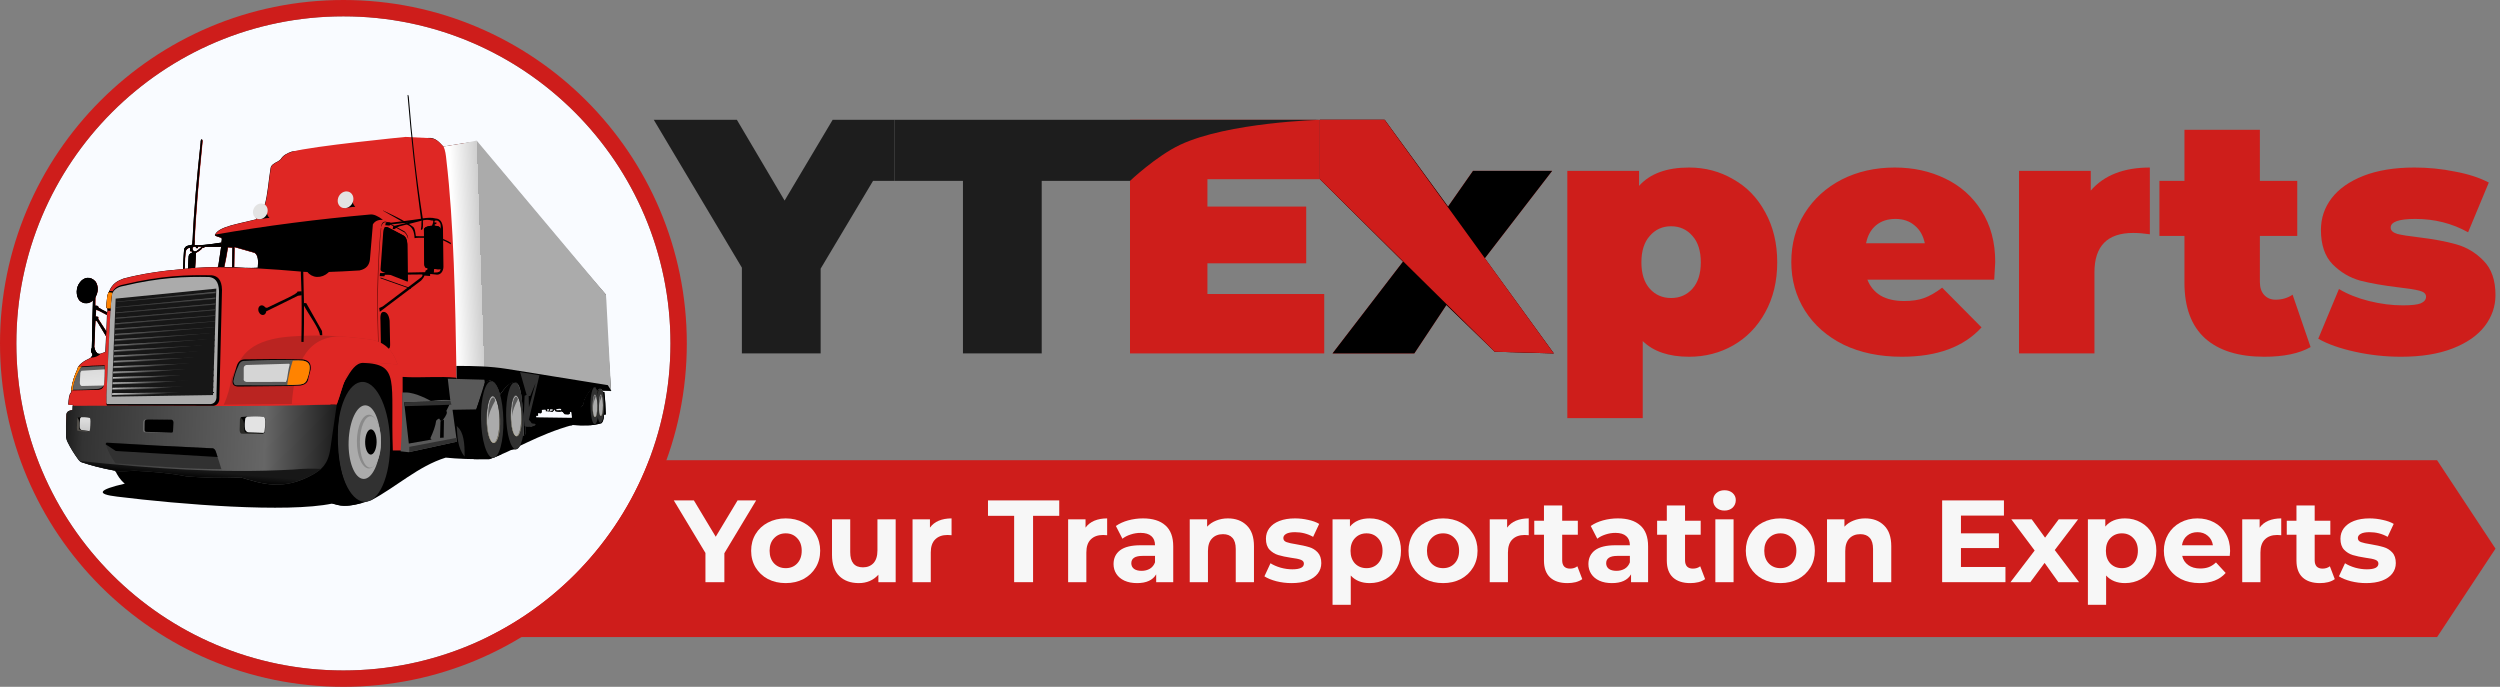 <svg width="364" height="100" viewBox="0 0 364 100" fill="none" xmlns="http://www.w3.org/2000/svg">
<rect x="0" y="0" width="364" height="100" fill="#808080" stroke="none"/>
<path d="M48.542 67.007H354.839L363.343 79.883L354.839 92.76H48.542V67.007Z" fill="#CE1D1B"/>
<path d="M192.808 42.808V51.457H164.528V17.444H192.177V26.093H175.801V30.077H190.184V38.338H175.801V42.808H192.808Z" fill="#CE1E1B"/>
<path d="M217.638 51.214L210.592 44.411L205.921 51.457H194.016L204.276 38.095L192.177 26.093V17.444H201.603L210.835 30.077L214.473 24.878H225.989L216.18 37.609L226.232 51.457L217.638 51.214Z" fill="#CE1E1B"/>
<path d="M245.937 24.392C248.269 24.392 250.407 24.959 252.351 26.093C254.327 27.194 255.882 28.798 257.015 30.903C258.182 33.009 258.765 35.438 258.765 38.192C258.765 40.945 258.182 43.375 257.015 45.48C255.882 47.554 254.327 49.157 252.351 50.291C250.407 51.392 248.269 51.943 245.937 51.943C242.989 51.943 240.737 51.182 239.182 49.659V60.884H228.201V24.878H238.648V27.064C240.235 25.283 242.665 24.392 245.937 24.392ZM243.313 43.391C244.576 43.391 245.613 42.938 246.423 42.031C247.232 41.123 247.637 39.844 247.637 38.192C247.637 36.54 247.232 35.26 246.423 34.353C245.613 33.414 244.576 32.944 243.313 32.944C242.049 32.944 241.013 33.414 240.203 34.353C239.393 35.26 238.988 36.54 238.988 38.192C238.988 39.844 239.393 41.123 240.203 42.031C241.013 42.938 242.049 43.391 243.313 43.391Z" fill="#CE1E1B"/>
<path d="M290.504 38.143C290.504 38.305 290.455 39.164 290.358 40.719H271.894C272.282 41.723 272.93 42.5 273.837 43.051C274.744 43.569 275.878 43.828 277.239 43.828C278.405 43.828 279.377 43.683 280.154 43.391C280.964 43.099 281.839 42.597 282.778 41.885L288.512 47.667C285.92 50.518 282.049 51.943 276.898 51.943C273.691 51.943 270.873 51.36 268.444 50.194C266.014 48.995 264.135 47.343 262.807 45.237C261.479 43.132 260.815 40.767 260.815 38.143C260.815 35.487 261.463 33.122 262.759 31.049C264.087 28.943 265.885 27.308 268.152 26.141C270.452 24.975 273.027 24.392 275.878 24.392C278.567 24.392 281.013 24.927 283.215 25.995C285.45 27.064 287.216 28.636 288.512 30.709C289.84 32.782 290.504 35.26 290.504 38.143ZM275.975 31.875C274.841 31.875 273.902 32.183 273.157 32.798C272.412 33.414 271.926 34.288 271.699 35.422H280.251C280.024 34.321 279.539 33.462 278.794 32.847C278.048 32.199 277.109 31.875 275.975 31.875Z" fill="#CE1E1B"/>
<path d="M304.416 27.745C306.36 25.51 309.227 24.392 313.017 24.392V34.11C312.142 33.981 311.333 33.916 310.588 33.916C306.83 33.916 304.951 35.827 304.951 39.65V51.457H293.969V24.878H304.416V27.745Z" fill="#CE1E1B"/>
<path d="M336.423 50.534C334.771 51.473 332.52 51.943 329.669 51.943C325.944 51.943 323.077 51.052 321.069 49.271C319.06 47.456 318.056 44.752 318.056 41.156V34.353H314.412V26.336H318.056V18.901H329.038V26.336H334.48V34.353H329.038V41.059C329.038 41.869 329.248 42.5 329.669 42.954C330.09 43.407 330.641 43.634 331.321 43.634C332.261 43.634 333.087 43.391 333.8 42.905L336.423 50.534Z" fill="#CE1E1B"/>
<path d="M349.59 51.943C347.322 51.943 345.087 51.7 342.884 51.214C340.681 50.728 338.9 50.097 337.539 49.319L340.552 42.079C341.783 42.824 343.24 43.407 344.925 43.828C346.609 44.249 348.245 44.46 349.833 44.46C351.096 44.46 351.971 44.363 352.457 44.169C352.975 43.942 353.234 43.618 353.234 43.197C353.234 42.776 352.91 42.484 352.262 42.322C351.647 42.16 350.626 41.998 349.201 41.836C347.031 41.577 345.184 41.253 343.662 40.864C342.139 40.443 340.795 39.65 339.629 38.483C338.495 37.317 337.928 35.649 337.928 33.478C337.928 31.762 338.446 30.223 339.483 28.862C340.519 27.502 342.058 26.417 344.099 25.607C346.172 24.797 348.65 24.392 351.533 24.392C353.542 24.392 355.502 24.586 357.413 24.975C359.356 25.331 361.008 25.866 362.369 26.579L359.356 33.819C357.024 32.523 354.465 31.875 351.679 31.875C349.282 31.875 348.083 32.296 348.083 33.138C348.083 33.559 348.407 33.867 349.055 34.062C349.703 34.224 350.723 34.386 352.116 34.547C354.287 34.807 356.117 35.147 357.607 35.568C359.13 35.989 360.458 36.783 361.592 37.949C362.758 39.115 363.341 40.783 363.341 42.954C363.341 44.606 362.823 46.112 361.786 47.473C360.749 48.833 359.194 49.918 357.121 50.728C355.048 51.538 352.538 51.943 349.59 51.943Z" fill="#CE1E1B"/>
<path d="M217.639 51.214L210.594 44.411L205.922 51.457H194.017L204.277 38.095L192.178 26.093V17.444H201.604L210.837 30.077L214.474 24.878H225.99L216.182 37.609L226.233 51.457L217.639 51.214Z" fill="black"/>
<path d="M217.638 51.214L192.177 26.093V17.444H201.603L226.232 51.457L217.638 51.214Z" fill="#CE1D1B"/>
<path d="M119.485 39.115V51.457H108.017V38.969L95.189 17.444H107.289L114.237 29.203L121.234 17.444H130.244V26.336H127.114L119.485 39.115Z" fill="#1D1D1D"/>
<path d="M140.205 26.336H130.244V17.444H192.246C192.246 17.444 178.809 17.791 171.817 21.088C168.361 22.718 164.529 26.336 164.529 26.336H151.673V51.457H140.205V26.336Z" fill="#1D1D1D"/>
<path d="M105.468 80.546V84.764H102.713V80.512L98.105 72.859H101.03L104.21 78.148L107.39 72.859H110.094L105.468 80.546Z" fill="#F7F7F7"/>
<path d="M114.401 84.9C113.437 84.9 112.57 84.702 111.799 84.305C111.039 83.897 110.444 83.335 110.013 82.621C109.582 81.907 109.367 81.096 109.367 80.189C109.367 79.282 109.582 78.472 110.013 77.757C110.444 77.043 111.039 76.487 111.799 76.091C112.57 75.682 113.437 75.478 114.401 75.478C115.364 75.478 116.226 75.682 116.986 76.091C117.745 76.487 118.341 77.043 118.771 77.757C119.202 78.472 119.418 79.282 119.418 80.189C119.418 81.096 119.202 81.907 118.771 82.621C118.341 83.335 117.745 83.897 116.986 84.305C116.226 84.702 115.364 84.9 114.401 84.9ZM114.401 82.723C115.081 82.723 115.636 82.496 116.067 82.043C116.509 81.578 116.731 80.96 116.731 80.189C116.731 79.418 116.509 78.806 116.067 78.353C115.636 77.888 115.081 77.655 114.401 77.655C113.72 77.655 113.159 77.888 112.717 78.353C112.275 78.806 112.054 79.418 112.054 80.189C112.054 80.96 112.275 81.578 112.717 82.043C113.159 82.496 113.72 82.723 114.401 82.723Z" fill="#F7F7F7"/>
<path d="M130.409 75.614V84.764H127.892V83.676C127.54 84.072 127.121 84.379 126.633 84.594C126.146 84.798 125.618 84.9 125.052 84.9C123.85 84.9 122.897 84.554 122.194 83.863C121.491 83.171 121.14 82.145 121.14 80.784V75.614H123.793V80.393C123.793 81.867 124.411 82.604 125.647 82.604C126.282 82.604 126.792 82.4 127.177 81.992C127.563 81.572 127.756 80.954 127.756 80.138V75.614H130.409Z" fill="#F7F7F7"/>
<path d="M135.401 76.822C135.718 76.38 136.143 76.045 136.676 75.818C137.22 75.592 137.844 75.478 138.547 75.478V77.927C138.252 77.905 138.054 77.893 137.952 77.893C137.192 77.893 136.597 78.109 136.166 78.54C135.735 78.959 135.52 79.594 135.52 80.444V84.764H132.867V75.614H135.401V76.822Z" fill="#F7F7F7"/>
<path d="M147.66 75.104H143.851V72.859H154.225V75.104H150.415V84.764H147.66V75.104Z" fill="#F7F7F7"/>
<path d="M158.054 76.822C158.372 76.38 158.797 76.045 159.33 75.818C159.874 75.592 160.497 75.478 161.2 75.478V77.927C160.906 77.905 160.707 77.893 160.605 77.893C159.846 77.893 159.25 78.109 158.819 78.54C158.389 78.959 158.173 79.594 158.173 80.444V84.764H155.52V75.614H158.054V76.822Z" fill="#F7F7F7"/>
<path d="M166.419 75.478C167.836 75.478 168.924 75.818 169.684 76.499C170.443 77.168 170.823 78.182 170.823 79.543V84.764H168.34V83.625C167.841 84.475 166.912 84.9 165.551 84.9C164.848 84.9 164.236 84.781 163.714 84.543C163.204 84.305 162.813 83.976 162.541 83.556C162.269 83.137 162.133 82.661 162.133 82.128C162.133 81.278 162.45 80.609 163.085 80.121C163.731 79.634 164.724 79.39 166.061 79.39H168.17C168.17 78.812 167.995 78.37 167.643 78.063C167.292 77.746 166.764 77.587 166.061 77.587C165.574 77.587 165.092 77.666 164.616 77.825C164.151 77.973 163.754 78.177 163.425 78.438L162.473 76.584C162.972 76.232 163.567 75.96 164.259 75.767C164.962 75.575 165.682 75.478 166.419 75.478ZM166.214 83.114C166.668 83.114 167.07 83.012 167.422 82.808C167.773 82.593 168.023 82.281 168.17 81.873V80.938H166.351C165.262 80.938 164.718 81.295 164.718 82.009C164.718 82.349 164.848 82.621 165.109 82.825C165.381 83.018 165.75 83.114 166.214 83.114Z" fill="#F7F7F7"/>
<path d="M178.786 75.478C179.919 75.478 180.832 75.818 181.524 76.499C182.227 77.179 182.578 78.188 182.578 79.526V84.764H179.925V79.934C179.925 79.209 179.766 78.67 179.449 78.318C179.131 77.956 178.672 77.774 178.071 77.774C177.402 77.774 176.87 77.984 176.473 78.403C176.076 78.812 175.878 79.424 175.878 80.24V84.764H173.224V75.614H175.758V76.686C176.11 76.3 176.546 76.005 177.068 75.801C177.59 75.586 178.162 75.478 178.786 75.478Z" fill="#F7F7F7"/>
<path d="M188.061 84.9C187.302 84.9 186.559 84.809 185.833 84.628C185.108 84.435 184.53 84.197 184.099 83.914L184.983 82.009C185.391 82.27 185.884 82.485 186.463 82.655C187.041 82.814 187.608 82.893 188.163 82.893C189.286 82.893 189.847 82.615 189.847 82.06C189.847 81.799 189.694 81.612 189.388 81.499C189.082 81.385 188.611 81.289 187.976 81.21C187.228 81.096 186.61 80.966 186.123 80.818C185.635 80.671 185.21 80.41 184.847 80.036C184.496 79.662 184.32 79.129 184.32 78.438C184.32 77.859 184.484 77.349 184.813 76.907C185.153 76.453 185.641 76.102 186.276 75.853C186.922 75.603 187.681 75.478 188.554 75.478C189.201 75.478 189.841 75.552 190.476 75.699C191.123 75.835 191.655 76.028 192.075 76.278L191.191 78.165C190.386 77.712 189.507 77.485 188.554 77.485C187.988 77.485 187.562 77.564 187.279 77.723C186.996 77.882 186.854 78.086 186.854 78.335C186.854 78.619 187.007 78.817 187.313 78.931C187.619 79.044 188.107 79.152 188.776 79.254C189.524 79.379 190.136 79.515 190.612 79.662C191.089 79.798 191.502 80.053 191.854 80.427C192.205 80.801 192.381 81.323 192.381 81.992C192.381 82.559 192.211 83.063 191.871 83.505C191.531 83.948 191.032 84.293 190.374 84.543C189.728 84.781 188.957 84.9 188.061 84.9Z" fill="#F7F7F7"/>
<path d="M199.426 75.478C200.276 75.478 201.047 75.677 201.739 76.073C202.442 76.459 202.992 77.009 203.389 77.723C203.786 78.426 203.984 79.248 203.984 80.189C203.984 81.13 203.786 81.958 203.389 82.672C202.992 83.375 202.442 83.925 201.739 84.322C201.047 84.707 200.276 84.9 199.426 84.9C198.258 84.9 197.34 84.532 196.671 83.795V88.063H194.018V75.614H196.552V76.669C197.21 75.875 198.168 75.478 199.426 75.478ZM198.967 82.723C199.647 82.723 200.203 82.496 200.634 82.043C201.076 81.578 201.297 80.96 201.297 80.189C201.297 79.418 201.076 78.806 200.634 78.353C200.203 77.888 199.647 77.655 198.967 77.655C198.287 77.655 197.725 77.888 197.283 78.353C196.852 78.806 196.637 79.418 196.637 80.189C196.637 80.96 196.852 81.578 197.283 82.043C197.725 82.496 198.287 82.723 198.967 82.723Z" fill="#F7F7F7"/>
<path d="M210.114 84.9C209.15 84.9 208.283 84.702 207.512 84.305C206.752 83.897 206.157 83.335 205.726 82.621C205.295 81.907 205.08 81.096 205.08 80.189C205.08 79.282 205.295 78.472 205.726 77.757C206.157 77.043 206.752 76.487 207.512 76.091C208.283 75.682 209.15 75.478 210.114 75.478C211.077 75.478 211.939 75.682 212.699 76.091C213.458 76.487 214.054 77.043 214.484 77.757C214.915 78.472 215.131 79.282 215.131 80.189C215.131 81.096 214.915 81.907 214.484 82.621C214.054 83.335 213.458 83.897 212.699 84.305C211.939 84.702 211.077 84.9 210.114 84.9ZM210.114 82.723C210.794 82.723 211.35 82.496 211.78 82.043C212.223 81.578 212.444 80.96 212.444 80.189C212.444 79.418 212.223 78.806 211.78 78.353C211.35 77.888 210.794 77.655 210.114 77.655C209.433 77.655 208.872 77.888 208.43 78.353C207.988 78.806 207.767 79.418 207.767 80.189C207.767 80.96 207.988 81.578 208.43 82.043C208.872 82.496 209.433 82.723 210.114 82.723Z" fill="#F7F7F7"/>
<path d="M219.438 76.822C219.756 76.38 220.181 76.045 220.714 75.818C221.258 75.592 221.881 75.478 222.584 75.478V77.927C222.29 77.905 222.091 77.893 221.989 77.893C221.229 77.893 220.634 78.109 220.203 78.54C219.773 78.959 219.557 79.594 219.557 80.444V84.764H216.904V75.614H219.438V76.822Z" fill="#F7F7F7"/>
<path d="M230.379 84.322C230.118 84.515 229.795 84.662 229.409 84.764C229.035 84.855 228.638 84.9 228.219 84.9C227.13 84.9 226.286 84.622 225.685 84.067C225.095 83.511 224.801 82.695 224.801 81.618V77.859H223.389V75.818H224.801V73.591H227.454V75.818H229.732V77.859H227.454V81.584C227.454 81.969 227.55 82.27 227.743 82.485C227.947 82.689 228.23 82.791 228.593 82.791C229.013 82.791 229.37 82.678 229.664 82.451L230.379 84.322Z" fill="#F7F7F7"/>
<path d="M235.559 75.478C236.976 75.478 238.064 75.818 238.824 76.499C239.583 77.168 239.963 78.182 239.963 79.543V84.764H237.48V83.625C236.981 84.475 236.052 84.9 234.691 84.9C233.988 84.9 233.376 84.781 232.854 84.543C232.344 84.305 231.953 83.976 231.681 83.556C231.409 83.137 231.273 82.661 231.273 82.128C231.273 81.278 231.59 80.609 232.225 80.121C232.871 79.634 233.863 79.39 235.201 79.39H237.31C237.31 78.812 237.134 78.37 236.783 78.063C236.432 77.746 235.904 77.587 235.201 77.587C234.714 77.587 234.232 77.666 233.756 77.825C233.291 77.973 232.894 78.177 232.565 78.438L231.613 76.584C232.112 76.232 232.707 75.96 233.399 75.767C234.102 75.575 234.822 75.478 235.559 75.478ZM235.354 83.114C235.808 83.114 236.21 83.012 236.562 82.808C236.913 82.593 237.163 82.281 237.31 81.873V80.938H235.49C234.402 80.938 233.858 81.295 233.858 82.009C233.858 82.349 233.988 82.621 234.249 82.825C234.521 83.018 234.89 83.114 235.354 83.114Z" fill="#F7F7F7"/>
<path d="M248.266 84.322C248.005 84.515 247.682 84.662 247.296 84.764C246.922 84.855 246.525 84.9 246.106 84.9C245.017 84.9 244.173 84.622 243.572 84.067C242.982 83.511 242.688 82.695 242.688 81.618V77.859H241.276V75.818H242.688V73.591H245.341V75.818H247.62V77.859H245.341V81.584C245.341 81.969 245.437 82.27 245.63 82.485C245.834 82.689 246.117 82.791 246.48 82.791C246.9 82.791 247.257 82.678 247.551 82.451L248.266 84.322Z" fill="#F7F7F7"/>
<path d="M249.755 75.614H252.408V84.764H249.755V75.614ZM251.082 74.339C250.594 74.339 250.197 74.197 249.891 73.914C249.585 73.63 249.432 73.279 249.432 72.859C249.432 72.44 249.585 72.088 249.891 71.805C250.197 71.521 250.594 71.38 251.082 71.38C251.569 71.38 251.966 71.516 252.272 71.788C252.578 72.06 252.731 72.4 252.731 72.808C252.731 73.25 252.578 73.619 252.272 73.914C251.966 74.197 251.569 74.339 251.082 74.339Z" fill="#F7F7F7"/>
<path d="M259.224 84.9C258.26 84.9 257.393 84.702 256.622 84.305C255.862 83.897 255.267 83.335 254.836 82.621C254.406 81.907 254.19 81.096 254.19 80.189C254.19 79.282 254.406 78.472 254.836 77.757C255.267 77.043 255.862 76.487 256.622 76.091C257.393 75.682 258.26 75.478 259.224 75.478C260.188 75.478 261.05 75.682 261.809 76.091C262.569 76.487 263.164 77.043 263.595 77.757C264.026 78.472 264.241 79.282 264.241 80.189C264.241 81.096 264.026 81.907 263.595 82.621C263.164 83.335 262.569 83.897 261.809 84.305C261.05 84.702 260.188 84.9 259.224 84.9ZM259.224 82.723C259.904 82.723 260.46 82.496 260.891 82.043C261.333 81.578 261.554 80.96 261.554 80.189C261.554 79.418 261.333 78.806 260.891 78.353C260.46 77.888 259.904 77.655 259.224 77.655C258.544 77.655 257.983 77.888 257.54 78.353C257.098 78.806 256.877 79.418 256.877 80.189C256.877 80.96 257.098 81.578 257.54 82.043C257.983 82.496 258.544 82.723 259.224 82.723Z" fill="#F7F7F7"/>
<path d="M271.576 75.478C272.71 75.478 273.622 75.818 274.314 76.499C275.017 77.179 275.368 78.188 275.368 79.526V84.764H272.715V79.934C272.715 79.209 272.556 78.67 272.239 78.318C271.922 77.956 271.462 77.774 270.861 77.774C270.193 77.774 269.66 77.984 269.263 78.403C268.866 78.812 268.668 79.424 268.668 80.24V84.764H266.014V75.614H268.549V76.686C268.9 76.3 269.337 76.005 269.858 75.801C270.38 75.586 270.952 75.478 271.576 75.478Z" fill="#F7F7F7"/>
<path d="M291.994 82.553V84.764H282.777V72.859H291.773V75.07H285.515V77.655H291.042V79.798H285.515V82.553H291.994Z" fill="#F7F7F7"/>
<path d="M299.699 84.764L297.693 81.958L295.618 84.764H292.727L296.247 80.155L292.846 75.614H295.822L297.761 78.284L299.75 75.614H302.574L299.172 80.087L302.71 84.764H299.699Z" fill="#F7F7F7"/>
<path d="M309.406 75.478C310.256 75.478 311.027 75.677 311.719 76.073C312.421 76.459 312.971 77.009 313.368 77.723C313.765 78.426 313.963 79.248 313.963 80.189C313.963 81.13 313.765 81.958 313.368 82.672C312.971 83.375 312.421 83.925 311.719 84.322C311.027 84.707 310.256 84.9 309.406 84.9C308.238 84.9 307.319 84.532 306.651 83.795V88.063H303.997V75.614H306.531V76.669C307.189 75.875 308.147 75.478 309.406 75.478ZM308.946 82.723C309.627 82.723 310.182 82.496 310.613 82.043C311.055 81.578 311.276 80.96 311.276 80.189C311.276 79.418 311.055 78.806 310.613 78.353C310.182 77.888 309.627 77.655 308.946 77.655C308.266 77.655 307.705 77.888 307.263 78.353C306.832 78.806 306.617 79.418 306.617 80.189C306.617 80.96 306.832 81.578 307.263 82.043C307.705 82.496 308.266 82.723 308.946 82.723Z" fill="#F7F7F7"/>
<path d="M324.702 80.223C324.702 80.257 324.685 80.495 324.651 80.938H317.729C317.854 81.504 318.149 81.952 318.614 82.281C319.078 82.61 319.657 82.774 320.348 82.774C320.824 82.774 321.244 82.706 321.607 82.57C321.981 82.423 322.327 82.196 322.644 81.89L324.056 83.421C323.194 84.407 321.936 84.9 320.28 84.9C319.249 84.9 318.336 84.702 317.542 84.305C316.749 83.897 316.136 83.335 315.705 82.621C315.275 81.907 315.059 81.096 315.059 80.189C315.059 79.293 315.269 78.489 315.688 77.774C316.119 77.049 316.703 76.487 317.44 76.091C318.188 75.682 319.022 75.478 319.94 75.478C320.836 75.478 321.646 75.671 322.372 76.056C323.098 76.442 323.665 76.998 324.073 77.723C324.492 78.438 324.702 79.271 324.702 80.223ZM319.957 77.485C319.356 77.485 318.852 77.655 318.444 77.995C318.035 78.335 317.786 78.8 317.695 79.39H322.202C322.111 78.812 321.862 78.353 321.454 78.012C321.046 77.661 320.547 77.485 319.957 77.485Z" fill="#F7F7F7"/>
<path d="M329.002 76.822C329.32 76.38 329.745 76.045 330.278 75.818C330.822 75.592 331.446 75.478 332.149 75.478V77.927C331.854 77.905 331.655 77.893 331.553 77.893C330.794 77.893 330.199 78.109 329.768 78.54C329.337 78.959 329.121 79.594 329.121 80.444V84.764H326.468V75.614H329.002V76.822Z" fill="#F7F7F7"/>
<path d="M339.943 84.322C339.682 84.515 339.359 84.662 338.974 84.764C338.6 84.855 338.203 84.9 337.783 84.9C336.695 84.9 335.85 84.622 335.249 84.067C334.66 83.511 334.365 82.695 334.365 81.618V77.859H332.953V75.818H334.365V73.591H337.018V75.818H339.297V77.859H337.018V81.584C337.018 81.969 337.114 82.27 337.307 82.485C337.511 82.689 337.795 82.791 338.157 82.791C338.577 82.791 338.934 82.678 339.229 82.451L339.943 84.322Z" fill="#F7F7F7"/>
<path d="M344.511 84.9C343.751 84.9 343.008 84.809 342.283 84.628C341.557 84.435 340.979 84.197 340.548 83.914L341.432 82.009C341.841 82.27 342.334 82.485 342.912 82.655C343.49 82.814 344.057 82.893 344.613 82.893C345.735 82.893 346.296 82.615 346.296 82.06C346.296 81.799 346.143 81.612 345.837 81.499C345.531 81.385 345.06 81.289 344.426 81.21C343.677 81.096 343.059 80.966 342.572 80.818C342.084 80.671 341.659 80.41 341.296 80.036C340.945 79.662 340.769 79.129 340.769 78.438C340.769 77.859 340.933 77.349 341.262 76.907C341.602 76.453 342.09 76.102 342.725 75.853C343.371 75.603 344.131 75.478 345.004 75.478C345.65 75.478 346.291 75.552 346.926 75.699C347.572 75.835 348.105 76.028 348.524 76.278L347.64 78.165C346.835 77.712 345.956 77.485 345.004 77.485C344.437 77.485 344.012 77.564 343.728 77.723C343.445 77.882 343.303 78.086 343.303 78.335C343.303 78.619 343.456 78.817 343.762 78.931C344.068 79.044 344.556 79.152 345.225 79.254C345.973 79.379 346.585 79.515 347.062 79.662C347.538 79.798 347.952 80.053 348.303 80.427C348.655 80.801 348.83 81.323 348.83 81.992C348.83 82.559 348.66 83.063 348.32 83.505C347.98 83.948 347.481 84.293 346.824 84.543C346.177 84.781 345.406 84.9 344.511 84.9Z" fill="#F7F7F7"/>
<path d="M97.62 50C97.62 76.299 76.3 97.619 50.001 97.619C23.702 97.619 2.382 76.299 2.382 50C2.382 23.701 23.702 2.381 50.001 2.381C76.3 2.381 97.62 23.701 97.62 50Z" fill="#F9FBFF"/>
<path fill-rule="evenodd" clip-rule="evenodd" d="M100 50C100 77.614 77.614 100 50 100C22.386 100 0 77.614 0 50C0 22.386 22.386 0 50 0C77.614 0 100 22.386 100 50ZM50 97.619C76.299 97.619 97.619 76.299 97.619 50C97.619 23.701 76.299 2.381 50 2.381C23.701 2.381 2.381 23.701 2.381 50C2.381 76.299 23.701 97.619 50 97.619Z" fill="#CE1D1B"/>
<path fill-rule="evenodd" clip-rule="evenodd" d="M17.062 72.309C13.954 71.946 14.262 71.319 18.168 70.421C17.494 69.863 17.1 69.216 16.786 68.549C14.799 68.187 13.303 67.786 12.084 67.375C11.834 67.339 11.551 67.142 11.405 66.92C10.777 66.063 10.251 65.211 9.836 64.357C9.707 64.104 9.657 63.855 9.614 63.607C9.582 62.51 9.612 61.448 9.665 60.403C9.69 59.905 10.091 59.782 10.553 59.71L10.591 58.958L9.922 58.908C9.979 58.102 10.061 57.415 10.285 57.204C10.379 57.058 10.402 56.909 10.37 56.756C10.487 55.706 10.838 54.7 11.29 53.707C11.383 53.125 12.089 52.597 13.148 52.111C13.329 51.969 13.447 51.816 13.464 51.626C13.138 51.054 13.265 50.886 13.37 50.685L13.535 43.669C13.133 44.268 11.822 44.273 11.455 43.58C11.105 42.999 11.04 41.948 11.59 41.206C12.172 40.314 13.197 40.192 13.921 41.03C14.353 41.694 14.267 42.619 13.877 43.155L13.855 44.527C14.053 44.513 14.299 44.486 14.339 44.789C14.714 45.015 15.113 45.249 15.615 45.481L15.661 45.181C15.651 44.911 15.582 44.884 15.52 44.849L15.493 44.752C15.517 43.809 15.594 43.067 15.758 42.639C15.84 42.587 15.867 42.525 15.861 42.469C16.376 41.194 17.166 40.876 17.964 40.559C20.565 39.857 23.89 39.375 26.672 39.166L26.776 36.79C26.768 36.02 27.096 35.782 27.744 35.76C27.865 35.718 27.978 35.668 28.006 35.582C28.22 30.561 28.681 25.663 29.203 20.8C29.195 20.634 29.218 20.508 29.256 20.383C29.339 20.299 29.414 20.224 29.478 20.521C28.977 25.575 28.486 30.924 28.292 35.7L28.505 35.719L28.756 35.739C29.808 35.713 31 35.551 32.234 35.351L32.284 34.981C32.31 34.784 32.309 34.641 32.13 34.6C31.119 34.303 31.326 34.266 31.298 34.185C31.786 32.971 34.791 32.576 37.135 31.964C37.302 31.933 37.415 31.883 37.319 31.751C37.163 31.576 37.055 31.357 37.031 31.062C37.031 30.268 37.684 29.547 38.52 29.867C38.983 28.359 39.087 26.3 39.393 24.466C39.455 24.025 39.934 23.756 40.437 23.503C40.599 23.408 40.755 23.305 40.88 23.168C41.199 22.629 41.752 22.316 42.499 22.06C54.761 20.8 55.237 20.521 62.395 20.08C63.367 20.021 63.853 20.599 64.55 21.34L67.535 20.848C68.873 20.63 69.671 20.828 70.237 21.667C76.267 28.75 82.142 35.952 88.207 42.894L88.094 43.571L88.094 43.809L88.966 56.941L87.673 56.892L87.683 57.011L87.979 57.097C88.121 58.184 88.153 59.265 88.194 60.347L87.94 60.365C87.889 61.22 87.728 61.434 87.569 61.609C86.333 62.007 84.874 61.965 83.379 61.873C78.305 63.257 74.77 65.638 71.252 66.848C68.66 66.892 66.596 66.804 64.899 66.63C60.899 67.859 57.655 70.944 54.06 72.829C50.182 74.102 49.514 73.576 48.374 73.32C41.79 74.694 26.267 73.449 17.062 72.309ZM78.05 60.763L83.281 60.837L83.219 60.04C83.074 59.937 82.95 59.899 82.947 60.097C82.963 60.249 83.026 60.419 82.233 60.323C82.089 60.213 82.023 60.114 81.965 60.008C81.874 59.94 81.88 59.972 81.783 60.007C81.8 59.825 81.67 59.898 81.644 59.786C81.604 59.649 81.831 59.7 81.741 59.592C81.54 59.344 80.616 59.678 80.982 59.768C81.224 59.828 81.345 59.77 81.519 59.763C81.599 59.759 81.68 59.875 81.684 59.946C81.507 60.001 80.925 59.956 80.789 59.846C80.777 59.766 80.828 59.689 80.792 59.623C80.681 59.642 80.59 59.867 80.451 59.963C80.427 59.978 80.396 59.968 80.364 59.967C80.277 59.971 80.185 59.91 80.083 59.913C80.019 59.918 79.664 59.908 79.666 59.868C79.666 59.868 79.666 59.868 79.666 59.876C79.602 59.889 79.531 59.885 79.468 59.898C79.469 59.858 79.494 59.685 79.471 59.668C79.419 59.602 78.911 59.663 78.831 59.675C78.879 59.821 78.906 60.219 78.679 60.191C78.624 60.181 78.444 60.148 78.413 60.146C78.246 60.154 78.346 60.524 78.346 60.532C78.053 60.541 77.979 60.45 78.05 60.763ZM79.645 59.827C79.637 59.819 79.613 59.834 79.62 59.858L79.651 59.867C79.644 59.851 79.644 59.843 79.645 59.827ZM79.652 59.836L79.651 59.867C79.651 59.852 79.652 59.844 79.652 59.836ZM79.652 59.836L79.655 59.772C79.657 59.741 79.655 59.788 79.652 59.836C79.653 59.828 79.653 59.828 79.652 59.836ZM79.652 59.836L79.669 59.821C79.929 59.834 80.178 59.894 80.459 59.805C80.572 59.763 80.466 59.67 80.47 59.591C80.4 59.58 80.036 59.585 80.026 59.624C80.015 59.687 80.084 59.723 80.024 59.831C79.998 59.877 79.969 59.812 79.938 59.81C79.922 59.81 79.922 59.802 79.907 59.785C79.862 59.743 79.97 59.638 79.933 59.588C79.904 59.531 79.728 59.593 79.665 59.59L79.647 59.772C79.655 59.78 79.654 59.804 79.652 59.836ZM14.503 51.536L15.323 51.244L15.439 48.964L14.105 46.754L13.869 46.742L13.702 50.519C13.826 51.192 14.092 51.539 14.503 51.536ZM15.475 48.252L15.571 45.875C14.94 45.542 14.182 45.083 13.974 45.128L13.903 46.077L14.302 46.145L14.287 46.43L15.475 48.252ZM26.847 39.135L27.395 39.091L27.486 37.27C27.534 37.106 27.645 36.953 27.942 36.849L27.939 36.595L27.656 36.573L27.682 36.058C27.292 36.126 27.022 36.31 26.978 36.856L26.847 39.135ZM31.755 38.891L32.196 35.953L29.748 35.948L29.719 36.066L29.592 36.075L29.545 36.057L29.483 36.046C29.241 36.446 28.756 36.684 28.488 36.829L28.394 39.007C29.472 38.918 30.588 38.872 31.755 38.891ZM32.639 38.904L33.791 38.922L33.84 36.068L33.18 36.01C33.02 36.978 32.853 37.946 32.639 38.904ZM37.53 39C37.648 37.911 37.546 37.112 37.056 36.817L34.137 35.979L34.084 38.913C35.194 38.977 36.262 39.079 37.53 39ZM29.293 36.044C29.343 36.007 29.383 35.985 29.379 35.906C29.332 35.903 28.834 35.91 28.826 35.917C28.802 35.932 28.801 36.107 28.799 36.146C28.713 36.126 28.595 36.112 28.515 36.132C28.549 36.078 28.498 36.004 28.563 35.968C28.478 35.931 28.462 35.939 28.36 35.926C27.864 35.901 27.937 36.484 28.284 36.636C28.555 36.761 29.089 36.177 29.293 36.044Z" fill="black"/>
<path fill-rule="evenodd" clip-rule="evenodd" d="M83.043 61.983L83.203 61.626C83.487 60.855 84.209 59.851 84.771 59.038C84.765 59.776 84.829 60.549 84.923 61.348L85.234 61.284C85.05 60.227 85.046 59.227 85.08 58.237C85.345 57.686 85.695 57.164 86.107 56.669C86.376 56.334 86.499 56.253 86.753 56.543L86.832 56.841L86.931 56.767C87.22 56.36 87.48 56.366 87.726 56.822L87.848 56.908L87.69 56.9L87.7 57.02L87.996 57.106C88.138 58.193 88.17 59.274 88.21 60.355L87.957 60.374C87.906 61.229 87.745 61.443 87.586 61.617C86.35 62.015 84.891 61.973 83.396 61.882L83.043 61.983Z" fill="black"/>
<path fill-rule="evenodd" clip-rule="evenodd" d="M87.1 56.521C86.885 57.018 86.65 57.61 86.573 58.352L86.66 58.364L87.117 56.665L87.1 56.521Z" fill="#242117"/>
<path fill-rule="evenodd" clip-rule="evenodd" d="M87.429 56.442C87.728 56.458 87.97 57.613 87.97 59.025C87.969 60.438 87.723 61.569 87.423 61.553C87.124 61.538 86.882 60.383 86.883 58.971C86.891 57.566 87.13 56.427 87.429 56.442Z" fill="#313131"/>
<path fill-rule="evenodd" clip-rule="evenodd" d="M87.483 57.413C87.656 57.422 87.794 58.128 87.79 58.993C87.786 59.85 87.648 60.549 87.475 60.54C87.302 60.532 87.164 59.826 87.168 58.961C87.172 58.104 87.31 57.405 87.483 57.413Z" fill="#ABABAB"/>
<path fill-rule="evenodd" clip-rule="evenodd" d="M87.591 57.76C87.428 58.165 87.273 58.57 87.233 59.06C87.233 58.584 87.268 57.744 87.451 57.555C87.534 57.472 87.597 57.626 87.591 57.76Z" fill="#595959"/>
<path fill-rule="evenodd" clip-rule="evenodd" d="M87.245 60.084C87.188 59.796 87.153 59.405 87.151 58.968C87.149 58.54 87.185 58.145 87.246 57.862C87.3 57.587 87.388 57.401 87.49 57.406C87.593 57.411 87.67 57.605 87.727 57.886C87.783 58.175 87.819 58.566 87.82 59.002C87.823 59.431 87.787 59.826 87.725 60.108C87.672 60.384 87.583 60.57 87.481 60.564C87.386 60.56 87.302 60.365 87.245 60.084ZM87.702 60.091C87.763 59.817 87.799 59.43 87.797 59.001C87.795 58.572 87.759 58.181 87.702 57.901C87.646 57.612 87.567 57.45 87.489 57.446C87.41 57.442 87.331 57.596 87.269 57.879C87.208 58.154 87.173 58.541 87.175 58.969C87.177 59.398 87.212 59.789 87.269 60.07C87.326 60.358 87.404 60.521 87.483 60.525C87.562 60.529 87.641 60.374 87.702 60.091Z" fill="url(#paint0_linear)"/>
<path fill-rule="evenodd" clip-rule="evenodd" d="M72.847 65.604L72.657 65.308C71.816 64.297 71.625 62.756 71.612 61.303L72.544 61.294L74.187 55.814C75.183 55.324 75.718 55.986 75.909 57.512C76.311 59.453 76.707 65.012 75.106 65.432C74.466 65.447 73.423 65.609 72.847 65.604Z" fill="black"/>
<path fill-rule="evenodd" clip-rule="evenodd" d="M74.966 55.694C75.706 55.731 76.337 57.938 76.375 60.622C76.413 63.307 75.839 65.453 75.099 65.415C74.358 65.378 73.728 63.171 73.689 60.487C73.659 57.802 74.226 55.656 74.966 55.694Z" fill="#313131"/>
<path fill-rule="evenodd" clip-rule="evenodd" d="M75.111 57.542C75.536 57.564 75.894 58.916 75.906 60.551C75.926 62.187 75.599 63.504 75.174 63.483C74.748 63.461 74.39 62.11 74.378 60.474C74.358 58.838 74.693 57.521 75.111 57.542Z" fill="#ABABAB"/>
<path fill-rule="evenodd" clip-rule="evenodd" d="M75.393 58.192C74.991 58.949 74.629 59.725 74.55 60.657C74.541 59.744 74.59 58.151 75.041 57.801C75.254 57.653 75.406 57.938 75.393 58.192Z" fill="#595959"/>
<path fill-rule="evenodd" clip-rule="evenodd" d="M74.603 62.605C74.448 62.057 74.352 61.306 74.339 60.48C74.325 59.662 74.41 58.92 74.547 58.387C74.684 57.862 74.884 57.507 75.128 57.52C75.372 57.532 75.582 57.908 75.737 58.439C75.891 58.987 75.987 59.738 76.001 60.556C76.014 61.382 75.93 62.116 75.792 62.657C75.655 63.182 75.456 63.537 75.211 63.524C74.967 63.52 74.757 63.144 74.603 62.605ZM75.737 62.646C75.874 62.121 75.951 61.387 75.937 60.569C75.923 59.751 75.826 59.008 75.672 58.468C75.518 57.92 75.321 57.601 75.124 57.591C74.935 57.581 74.739 57.873 74.601 58.406C74.464 58.931 74.388 59.665 74.402 60.483C74.416 61.301 74.512 62.044 74.667 62.584C74.82 63.139 75.018 63.451 75.215 63.461C75.404 63.471 75.592 63.186 75.737 62.646Z" fill="url(#paint1_linear)"/>
<path fill-rule="evenodd" clip-rule="evenodd" d="M23.279 68.398C17.132 68.274 9.396 66.516 9.704 60.421C9.729 59.922 10.13 59.8 10.592 59.728L10.671 58.962L9.961 58.926C10.018 58.12 10.1 57.433 10.324 57.222C10.426 57.077 10.441 56.926 10.41 56.774C10.526 55.724 10.877 54.718 11.33 53.725C11.414 53.142 12.128 52.615 13.187 52.128C13.367 51.995 13.486 51.834 13.503 51.644C13.177 51.072 13.304 50.904 13.409 50.703L13.574 43.687C13.172 44.286 11.861 44.291 11.494 43.598C11.144 43.017 11.079 41.966 11.63 41.224C12.211 40.332 13.236 40.209 13.96 41.048C14.392 41.712 14.306 42.645 13.916 43.173L13.894 44.545C14.092 44.531 14.338 44.504 14.377 44.815C14.753 45.04 15.152 45.275 15.653 45.507L15.7 45.199C15.69 44.929 15.621 44.902 15.559 44.867L15.533 44.77C15.556 43.827 15.633 43.085 15.797 42.657C15.879 42.605 15.906 42.543 15.901 42.487C16.415 41.211 17.205 40.894 18.003 40.577C20.605 39.867 23.929 39.392 26.712 39.176L26.816 36.8C26.807 36.03 27.135 35.8 27.784 35.77C27.904 35.728 28.017 35.686 28.053 35.593C28.268 30.571 28.728 25.674 29.25 20.819C29.242 20.652 29.265 20.518 29.303 20.401C29.386 20.318 29.461 20.242 29.517 20.539C29.017 25.593 28.525 30.95 28.331 35.718L28.544 35.736L28.795 35.757C29.847 35.731 31.039 35.569 32.273 35.369L32.324 34.999C32.349 34.802 32.349 34.659 32.169 34.618C31.158 34.321 31.365 34.284 31.337 34.203C31.825 32.989 34.83 32.594 37.174 31.982C37.342 31.951 37.455 31.901 37.358 31.769C37.202 31.594 37.094 31.375 37.07 31.08C37.07 30.286 37.723 29.565 38.559 29.885C39.022 28.377 39.126 26.318 39.432 24.484C39.494 24.043 39.973 23.773 40.476 23.521C40.638 23.426 40.794 23.323 40.919 23.186C41.238 22.647 41.791 22.334 42.538 22.085C45.45 21.271 59.039 19.935 59.039 19.935L62.433 20.106C63.474 20.127 63.892 20.624 64.588 21.366L67.574 20.874C68.912 20.656 69.679 20.829 70.237 21.666C76.266 28.757 81.99 35.89 88.094 42.857L88.094 43.809L88.094 44.524C85.713 48.571 83.808 50.714 83.808 50.714L79.046 52.857C79.046 52.857 75.475 53.571 70.505 54.611L69.823 54.664L68.747 54.864L66.568 55.008C63.89 54.73 61.307 55.058 58.623 54.876C58.643 56.184 58.623 65.59 58.623 65.59L57.195 65.59C56.836 55.49 58.313 52.996 52.831 52.833C48.712 52.982 50.149 68.938 23.279 68.398ZM14.543 51.546L15.363 51.254L15.478 48.974L14.145 46.764L13.909 46.752L13.741 50.529C13.865 51.202 14.132 51.549 14.543 51.546ZM15.514 48.27L15.61 45.893C14.979 45.56 14.221 45.101 14.013 45.146L13.942 46.095L14.341 46.163L14.327 46.447L15.514 48.27ZM26.887 39.145L27.434 39.101L27.526 37.28C27.574 37.116 27.684 36.963 27.982 36.859L27.978 36.613L27.695 36.59L27.721 36.068C27.331 36.136 27.061 36.32 27.018 36.866L26.887 39.145ZM31.795 38.901L32.235 35.963L29.788 35.958L29.758 36.076L29.631 36.085L29.585 36.067L29.522 36.056C29.281 36.456 28.795 36.694 28.527 36.839L28.433 39.017C29.511 38.936 30.627 38.89 31.795 38.901ZM32.678 38.922L33.83 38.94L33.879 36.085L33.219 36.036C33.06 36.989 32.893 37.956 32.678 38.922ZM37.569 39.01C37.687 37.921 37.586 37.122 37.095 36.827L34.176 35.997L34.123 38.931C35.233 38.987 36.294 39.096 37.569 39.01ZM29.333 36.054C29.382 36.017 29.423 35.995 29.419 35.916C29.372 35.913 28.874 35.92 28.866 35.927C28.841 35.942 28.84 36.117 28.838 36.156C28.752 36.136 28.635 36.122 28.555 36.142C28.589 36.088 28.538 36.014 28.602 35.978C28.517 35.941 28.501 35.949 28.399 35.936C27.903 35.91 27.976 36.494 28.324 36.646C28.594 36.771 29.128 36.195 29.333 36.054Z" fill="#DF2724"/>
<path fill-rule="evenodd" clip-rule="evenodd" d="M75.894 57.495C75.643 56.061 75.331 55.824 75.011 55.593C74.232 55.538 73.497 56.493 72.759 57.511C72.238 55.151 71.093 55.165 70.655 55.849L69.977 57.561L66.655 55.941L66.472 54.876C66.29 43.636 66.072 32.489 64.99 23.267C64.921 22.589 64.846 21.903 64.568 21.301L64.507 21.267C64.529 21.291 64.544 21.308 64.566 21.333L67.552 20.841C68.536 20.659 69.394 20.462 69.394 20.462C77.618 30.238 88.224 42.887 88.224 42.887L88.284 43.723L88.975 56.933L87.729 56.886L87.692 56.845C87.35 56.423 87.111 56.633 86.908 57.043C86.835 56.778 86.748 56.623 86.67 56.452C86.271 56.217 85.683 57.077 85.029 58.298L84.892 58.965C84.228 59.622 83.85 59.315 83.4 60.094L83.253 59.713L83.308 59.716L83.246 58.919C83.101 58.817 82.985 58.779 82.975 58.969C82.991 59.121 83.053 59.29 82.261 59.195C82.116 59.084 82.05 58.986 81.993 58.88C81.901 58.812 81.907 58.844 81.811 58.878C81.828 58.697 81.698 58.77 81.672 58.657C81.632 58.512 81.858 58.571 81.769 58.456C81.569 58.207 80.644 58.542 81.01 58.632C81.252 58.691 81.373 58.634 81.547 58.627C81.626 58.623 81.707 58.738 81.712 58.81C81.535 58.864 80.954 58.811 80.817 58.709C80.805 58.629 80.856 58.552 80.82 58.487C80.709 58.505 80.618 58.731 80.479 58.827C80.455 58.842 80.424 58.832 80.392 58.831C80.305 58.834 80.213 58.774 80.111 58.777C80.047 58.781 79.692 58.771 79.694 58.732C79.694 58.732 79.694 58.732 79.694 58.74C79.63 58.752 79.559 58.749 79.496 58.761C79.497 58.73 79.522 58.548 79.499 58.532C79.447 58.465 78.939 58.527 78.859 58.539C78.907 58.684 78.934 59.082 78.707 59.055C78.652 59.044 78.472 59.011 78.441 59.01C78.275 59.017 78.374 59.387 78.374 59.395C78.096 59.421 78.022 59.33 78.093 59.643L78.116 59.644L77.25 60.986L77.539 60.141L77.331 61.427L77.487 62.076L76.477 62.056C76.611 63.309 76.456 63.42 76.16 63.477C76.436 61.451 76.159 59.453 75.894 57.495ZM79.68 58.707C79.672 58.699 79.648 58.714 79.655 58.738L79.686 58.747C79.679 58.731 79.679 58.715 79.68 58.707ZM79.688 58.708L79.686 58.739C79.686 58.731 79.687 58.716 79.688 58.708ZM79.688 58.708L79.691 58.644C79.692 58.621 79.682 58.66 79.688 58.708ZM79.688 58.708L79.704 58.693C79.964 58.706 80.214 58.766 80.495 58.677C80.607 58.635 80.501 58.542 80.505 58.463C80.435 58.452 80.071 58.457 80.062 58.496C80.05 58.559 80.12 58.595 80.059 58.695C80.033 58.741 80.005 58.676 79.974 58.675C79.958 58.674 79.958 58.666 79.943 58.657C79.898 58.615 80.006 58.509 79.969 58.452C79.933 58.395 79.763 58.458 79.701 58.454L79.683 58.636C79.69 58.66 79.689 58.676 79.688 58.708ZM88.008 57.154L87.91 57.054L87.996 57.075C88.003 57.106 88.001 57.13 88.008 57.154Z" fill="url(#paint2_linear)"/>
<path fill-rule="evenodd" clip-rule="evenodd" d="M75.895 57.495C75.644 56.061 75.422 55.915 75.102 55.677C74.329 55.519 73.498 56.485 72.76 57.503C72.239 55.143 71.094 55.157 70.657 55.841L69.978 57.553L66.657 55.933L66.474 54.868C66.461 54.336 66.456 53.811 66.451 53.279C68.939 53.27 71.399 53.331 73.741 53.703L88.498 56.076L88.986 56.87L88.992 56.926L87.746 56.879L87.709 56.838C87.367 56.416 87.127 56.626 86.925 57.036C86.852 56.77 86.765 56.615 86.686 56.445C86.26 56.288 85.784 56.955 85.131 58.168L84.917 58.959C84.252 59.616 83.841 60.404 83.391 61.183L83.245 60.803L83.3 60.806L83.237 60.009C83.093 59.906 82.976 59.869 82.966 60.059C82.983 60.21 83.045 60.38 82.252 60.284C82.108 60.174 82.042 60.075 81.984 59.969C81.893 59.901 81.899 59.933 81.802 59.968C81.82 59.786 81.689 59.859 81.664 59.747C81.624 59.602 81.85 59.661 81.761 59.545C81.56 59.297 80.635 59.631 81.002 59.721C81.243 59.781 81.365 59.724 81.539 59.717C81.618 59.713 81.699 59.828 81.703 59.9C81.527 59.954 80.945 59.901 80.808 59.799C80.796 59.719 80.848 59.642 80.812 59.577C80.7 59.595 80.61 59.821 80.471 59.917C80.446 59.931 80.415 59.922 80.384 59.92C80.297 59.924 80.205 59.864 80.102 59.866C80.039 59.871 79.684 59.861 79.686 59.821C79.686 59.821 79.686 59.821 79.686 59.829C79.622 59.842 79.551 59.838 79.487 59.851C79.489 59.819 79.513 59.638 79.491 59.621C79.439 59.555 78.93 59.617 78.851 59.628C78.899 59.774 78.926 60.172 78.698 60.145C78.644 60.134 78.464 60.101 78.432 60.099C78.266 60.107 78.366 60.477 78.365 60.485C78.088 60.511 78.013 60.419 78.084 60.733L78.108 60.734L77.806 61.544L78.062 61.795L77.887 61.985L77.511 62.069L76.502 62.05C76.636 63.303 76.492 63.486 76.198 63.534C76.41 61.513 76.112 59.45 75.895 57.495ZM79.647 59.804C79.64 59.795 79.615 59.81 79.622 59.834L79.653 59.844C79.646 59.827 79.647 59.812 79.647 59.804ZM79.655 59.804L79.654 59.836C79.654 59.828 79.655 59.812 79.655 59.804ZM79.655 59.804L79.658 59.741C79.66 59.717 79.65 59.756 79.655 59.804ZM79.655 59.804L79.672 59.789C79.932 59.802 80.181 59.862 80.462 59.773C80.575 59.731 80.469 59.639 80.473 59.56C80.402 59.548 80.039 59.553 80.029 59.593C80.018 59.656 80.087 59.691 80.027 59.791C80.001 59.837 79.973 59.772 79.941 59.771C79.925 59.77 79.926 59.762 79.91 59.753C79.865 59.711 79.973 59.606 79.936 59.548C79.9 59.491 79.731 59.554 79.668 59.551L79.651 59.732C79.658 59.757 79.657 59.772 79.655 59.804ZM88.009 57.154L87.911 57.054L87.997 57.074C88.003 57.106 88.002 57.13 88.009 57.154Z" fill="black"/>
<path fill-rule="evenodd" clip-rule="evenodd" d="M56.501 33.133C56.139 32.948 55.865 33.053 55.796 33.811L55.424 38.983C55.366 39.346 55.398 39.498 56.011 39.704L59.34 41.015L59.312 35.632C59.28 34.853 59.065 34.429 58.71 34.26L56.501 33.133Z" fill="black"/>
<path fill-rule="evenodd" clip-rule="evenodd" d="M15.584 59.067L15.506 58.889L15.502 57.714C15.807 51.523 16.043 44.193 16.327 42.644L15.832 42.587L15.759 42.631C15.759 42.623 15.759 42.623 15.768 42.615C15.849 42.564 15.876 42.502 15.871 42.446C15.871 42.438 15.879 42.438 15.88 42.43L15.934 42.449L16.401 42.417C16.694 41.94 17.155 41.574 17.975 41.433C23.474 40.123 27.301 40.007 30.851 40.083C31.674 40.188 32.28 40.703 32.323 42.19L31.94 57.901C31.993 58.579 31.584 59.177 30.799 59.082L15.584 59.067Z" fill="black"/>
<path fill-rule="evenodd" clip-rule="evenodd" d="M15.581 58.829L15.503 58.651L15.506 57.508C15.802 51.483 16.029 44.335 16.302 42.833L15.824 42.777L15.75 42.821C15.751 42.813 15.751 42.813 15.759 42.805C15.841 42.754 15.867 42.692 15.862 42.636C15.863 42.628 15.863 42.628 15.871 42.62L15.925 42.639L16.385 42.607C16.669 42.145 17.121 41.787 17.918 41.652C23.272 40.375 26.997 40.262 30.452 40.333C31.26 40.438 31.843 40.935 31.888 42.382L31.518 57.682C31.571 58.343 31.171 58.926 30.402 58.832L15.581 58.829Z" fill="#ABABAB"/>
<path fill-rule="evenodd" clip-rule="evenodd" d="M35.041 69.511C32.072 69.671 29.584 69.537 27.168 69.367C24.848 68.885 22.213 68.68 19.52 68.537C18.546 68.591 17.69 68.65 16.881 68.713C16.853 68.648 16.817 68.59 16.788 68.525C14.801 68.163 13.305 67.762 12.086 67.351C11.835 67.315 11.553 67.118 11.406 66.896C10.779 66.039 10.253 65.187 9.838 64.333C9.709 64.08 9.658 63.832 9.616 63.584C9.584 62.487 9.614 61.425 9.667 60.38C9.692 59.881 10.093 59.758 10.555 59.686L10.573 59.085C23.373 59.016 36.263 59.301 49.033 58.879L48.099 65.329C47.758 67.709 46.721 68.379 45.67 69.032C41.224 71.53 38.169 70.431 35.041 69.511Z" fill="url(#paint3_linear)"/>
<path fill-rule="evenodd" clip-rule="evenodd" d="M16.837 43.479L16.266 57.752L31.012 57.521L31.495 42.021L16.837 43.479Z" fill="#171717"/>
<path fill-rule="evenodd" clip-rule="evenodd" d="M16.95 43.929L31.394 42.476L31.404 42.754L16.912 44.205L16.95 43.929Z" fill="url(#paint4_linear)"/>
<path fill-rule="evenodd" clip-rule="evenodd" d="M16.873 44.989L31.384 43.611L31.375 43.332L16.91 44.713L16.873 44.989Z" fill="url(#paint5_linear)"/>
<path fill-rule="evenodd" clip-rule="evenodd" d="M16.841 45.765L31.356 44.466L31.354 44.196L16.878 45.497L16.841 45.765Z" fill="url(#paint6_linear)"/>
<path fill-rule="evenodd" clip-rule="evenodd" d="M16.802 46.549L31.337 45.33L31.327 45.052L16.839 46.273L16.802 46.549Z" fill="url(#paint7_linear)"/>
<path fill-rule="evenodd" clip-rule="evenodd" d="M16.769 47.333L31.316 46.186L31.307 45.908L16.799 47.064L16.769 47.333Z" fill="url(#paint8_linear)"/>
<path fill-rule="evenodd" clip-rule="evenodd" d="M16.73 48.116L31.289 47.05L31.279 46.772L16.768 47.84L16.73 48.116Z" fill="url(#paint9_linear)"/>
<path fill-rule="evenodd" clip-rule="evenodd" d="M16.699 48.901L31.27 47.907L31.26 47.628L16.736 48.625L16.699 48.901Z" fill="url(#paint10_linear)"/>
<path fill-rule="evenodd" clip-rule="evenodd" d="M16.658 49.685L31.249 48.763L31.24 48.485L16.696 49.409L16.658 49.685Z" fill="url(#paint11_linear)"/>
<path fill-rule="evenodd" clip-rule="evenodd" d="M16.626 50.468L31.229 49.627L31.219 49.349L16.664 50.193L16.626 50.468Z" fill="url(#paint12_linear)"/>
<path fill-rule="evenodd" clip-rule="evenodd" d="M16.587 51.252L31.202 50.483L31.192 50.205L16.624 50.977L16.587 51.252Z" fill="url(#paint13_linear)"/>
<path fill-rule="evenodd" clip-rule="evenodd" d="M16.555 52.037L31.182 51.339L31.173 51.061L16.593 51.761L16.555 52.037Z" fill="url(#paint14_linear)"/>
<path fill-rule="evenodd" clip-rule="evenodd" d="M16.515 52.82L31.162 52.203L31.152 51.925L16.553 52.544L16.515 52.82Z" fill="url(#paint15_linear)"/>
<path fill-rule="evenodd" clip-rule="evenodd" d="M16.484 53.605L31.135 53.059L31.125 52.781L16.521 53.329L16.484 53.605Z" fill="url(#paint16_linear)"/>
<path fill-rule="evenodd" clip-rule="evenodd" d="M16.445 54.388L31.115 53.923L31.106 53.645L16.482 54.112L16.445 54.388Z" fill="url(#paint17_linear)"/>
<path fill-rule="evenodd" clip-rule="evenodd" d="M16.413 55.172L31.096 54.779L31.086 54.501L16.451 54.897L16.413 55.172Z" fill="url(#paint18_linear)"/>
<path fill-rule="evenodd" clip-rule="evenodd" d="M16.373 55.956L31.068 55.635L31.058 55.357L16.41 55.68L16.373 55.956Z" fill="url(#paint19_linear)"/>
<path fill-rule="evenodd" clip-rule="evenodd" d="M16.342 56.733L31.048 56.499L31.039 56.221L16.379 56.465L16.342 56.733Z" fill="url(#paint20_linear)"/>
<path fill-rule="evenodd" clip-rule="evenodd" d="M16.34 57.248L31.019 57.077L31.029 57.355L16.303 57.516L16.34 57.248Z" fill="url(#paint21_linear)"/>
<path fill-rule="evenodd" clip-rule="evenodd" d="M35.041 69.511C32.072 69.671 29.584 69.537 27.168 69.368C24.848 68.885 22.213 68.681 19.52 68.537C18.546 68.591 17.69 68.651 16.881 68.713C16.853 68.648 16.817 68.591 16.788 68.526C14.801 68.163 13.305 67.762 12.086 67.352C11.93 67.328 11.752 67.239 11.616 67.121C21.874 68.195 32.187 68.962 42.782 68.363C44.29 68.217 45.578 68.202 46.719 68.276C46.388 68.576 46.029 68.804 45.67 69.024C41.224 71.53 38.169 70.431 35.041 69.511Z" fill="url(#paint22_linear)"/>
<path fill-rule="evenodd" clip-rule="evenodd" d="M15.534 64.446C20.69 64.762 25.792 65.043 30.803 65.265C31.129 65.218 31.386 65.445 31.528 66.064L32.243 68.322C26.711 68.265 21.79 67.841 16.811 67.463C16.162 66.541 15.686 65.644 15.408 64.749C15.368 64.604 15.42 64.512 15.534 64.446Z" fill="#313131"/>
<path fill-rule="evenodd" clip-rule="evenodd" d="M31.678 66.54L16.863 65.664L15.395 64.701C15.385 64.589 15.444 64.513 15.534 64.454C20.69 64.77 25.792 65.052 30.803 65.273C31.129 65.226 31.386 65.453 31.529 66.072L31.678 66.54Z" fill="black"/>
<path fill-rule="evenodd" clip-rule="evenodd" d="M33.703 55.069C34.81 52.673 35.368 50.082 40.648 49.182C45.023 48.554 50.555 48.928 54.026 49.453C55.874 49.753 57.174 50.922 57.88 53.037L57.061 52.995C55.678 52.87 54.198 52.771 52.615 52.699C50.523 52.848 49.973 56.371 49.033 58.879C42.921 58.745 37.503 58.845 32.571 58.929C33.127 57.774 33.495 56.361 33.703 55.069Z" fill="#BA2421"/>
<path fill-rule="evenodd" clip-rule="evenodd" d="M42.496 58.812L42.505 58.546C42.912 53.598 44.306 49.137 49.345 48.971L49.345 48.963C51.084 49.074 52.71 49.252 54.026 49.453C55.874 49.753 57.174 50.922 57.88 53.037L57.061 52.995C55.678 52.87 54.198 52.772 52.615 52.7C50.523 52.848 49.973 56.371 49.033 58.879C46.793 58.83 44.589 58.806 42.496 58.812Z" fill="#DF2724"/>
<path fill-rule="evenodd" clip-rule="evenodd" d="M35.601 52.324C35.071 52.345 34.654 52.626 34.443 53.377L33.92 55.136C33.795 55.717 33.794 56.225 34.635 56.284C37.306 56.26 39.96 56.235 42.433 56.201C42.931 56.179 43.367 56.161 43.779 56.134C44.37 56.005 44.84 55.752 44.908 55.041L45.24 53.772C45.323 52.911 44.937 52.439 44.105 52.333C41.48 52.248 38.589 52.269 35.601 52.324Z" fill="black"/>
<path fill-rule="evenodd" clip-rule="evenodd" d="M21.311 61.071C20.94 61.068 20.835 61.277 20.852 61.556L20.838 62.611C20.837 62.801 20.91 62.916 21.09 62.941L24.978 63.042C25.16 63.035 25.198 62.91 25.206 62.744L25.267 61.533C25.25 61.254 25.129 61.145 24.957 61.104L21.398 61.059L21.311 61.071Z" fill="url(#paint23_linear)"/>
<path fill-rule="evenodd" clip-rule="evenodd" d="M21.5 61.065C21.145 61.063 21.048 61.264 21.058 61.535L21.046 62.558C21.037 62.74 21.11 62.855 21.282 62.879L24.98 62.979C25.154 62.972 25.192 62.847 25.192 62.688L25.252 61.516C25.234 61.245 25.121 61.137 24.957 61.105L21.572 61.06L21.5 61.065Z" fill="black"/>
<path fill-rule="evenodd" clip-rule="evenodd" d="M52.871 55.609C54.989 55.717 56.754 59.711 56.803 64.531C56.851 69.351 55.166 73.171 53.047 73.064C50.928 72.957 49.164 68.963 49.116 64.142C49.067 59.322 50.744 55.502 52.871 55.609Z" fill="#313131"/>
<path fill-rule="evenodd" clip-rule="evenodd" d="M48.454 73.332C47.796 73.061 47.258 72.772 47.163 72.632C48.451 67.76 48.717 64.368 48.923 61.077C48.953 60.475 49.199 60.615 49.343 60.582C48.585 68.084 50.721 73.47 53.043 73.143C50.127 73.98 49.437 73.572 48.454 73.332Z" fill="black"/>
<path fill-rule="evenodd" clip-rule="evenodd" d="M53.235 59.017C54.511 59.081 55.476 61.535 55.382 64.491C55.288 67.447 54.182 69.796 52.907 69.731C51.631 69.667 50.665 67.213 50.759 64.257C50.853 61.302 51.959 58.953 53.235 59.017Z" fill="#ABABAB"/>
<path fill-rule="evenodd" clip-rule="evenodd" d="M53.758 60.385C54.727 60.434 55.497 62.227 55.475 64.385C55.453 66.542 54.648 68.256 53.679 68.207C52.71 68.158 51.94 66.365 51.962 64.207C51.984 62.049 52.789 60.336 53.758 60.385Z" fill="#8A8A8A"/>
<path fill-rule="evenodd" clip-rule="evenodd" d="M53.992 60.603C54.842 60.646 55.506 62.354 55.472 64.424C55.447 66.487 54.732 68.133 53.882 68.09C53.031 68.047 52.367 66.339 52.401 64.269C52.426 62.199 53.141 60.56 53.992 60.603Z" fill="#ABABAB"/>
<path fill-rule="evenodd" clip-rule="evenodd" d="M37.627 31.933C38.237 31.9 38.688 31.724 39.232 31.736C38.993 31.47 38.795 31.166 38.867 30.678L37.627 31.933Z" fill="black"/>
<path fill-rule="evenodd" clip-rule="evenodd" d="M38.074 29.63C38.657 29.66 39.056 30.196 38.961 30.826C38.866 31.456 38.313 31.944 37.73 31.915C37.147 31.885 36.748 31.349 36.843 30.719C36.938 30.089 37.491 29.601 38.074 29.63Z" fill="#E3E3E3"/>
<path fill-rule="evenodd" clip-rule="evenodd" d="M50.019 30.321C50.668 30.282 51.151 30.1 51.727 30.113C51.472 29.831 51.26 29.502 51.333 28.99L50.019 30.321Z" fill="black"/>
<path fill-rule="evenodd" clip-rule="evenodd" d="M50.498 27.869C51.12 27.9 51.541 28.469 51.444 29.147C51.347 29.816 50.752 30.342 50.13 30.31C49.508 30.279 49.078 29.71 49.184 29.032C49.289 28.355 49.876 27.837 50.498 27.869Z" fill="#E3E3E3"/>
<path fill-rule="evenodd" clip-rule="evenodd" d="M16.092 45.259L15.659 45.229L15.671 45.158C15.661 44.888 15.591 44.86 15.53 44.825L15.503 44.729C15.527 43.786 15.604 43.043 15.768 42.615C15.849 42.564 15.876 42.502 15.871 42.446C15.88 42.43 15.889 42.407 15.898 42.392L15.946 42.37C16.168 42.35 16.308 42.396 16.439 42.459L16.348 42.7C16.147 43.539 16.167 44.405 16.092 45.259Z" fill="black"/>
<path fill-rule="evenodd" clip-rule="evenodd" d="M15.621 44.901C15.592 44.852 15.562 44.835 15.523 44.825L15.496 44.728C15.52 43.785 15.597 43.043 15.761 42.615C15.777 42.6 15.793 42.593 15.81 42.578C15.961 42.553 16.196 42.589 16.345 42.62L16.34 42.715C16.178 43.429 16.172 44.159 16.12 44.887L16.111 44.91C15.929 44.917 15.771 44.917 15.621 44.901Z" fill="#FF8300"/>
<path d="M27.445 35.784C27.355 35.835 27.258 35.886 27.176 35.953C27.011 36.088 26.916 36.242 26.89 36.455C26.854 37.326 26.825 38.205 26.741 39.082C26.745 38.86 26.74 38.645 26.743 38.423C26.751 38.114 26.766 37.813 26.774 37.504C26.78 37.378 26.787 37.243 26.794 37.108C26.798 37.021 26.802 36.934 26.807 36.847C26.809 36.808 26.811 36.76 26.813 36.721C26.816 36.673 26.794 36.624 26.82 36.586C26.845 36.555 26.825 36.499 26.827 36.451C26.829 36.404 26.848 36.349 26.866 36.303C26.959 36.029 27.196 35.867 27.445 35.784Z" fill="white"/>
<path fill-rule="evenodd" clip-rule="evenodd" d="M43.27 39.496C39.764 39.192 36.105 38.936 31.614 38.908L31.577 38.858C31.64 38.861 31.695 38.856 31.758 38.859L32.199 35.921L32.12 35.925L32.15 35.8L32.228 35.335L32.279 34.965C32.304 34.768 32.304 34.625 32.124 34.584C31.113 34.287 31.32 34.25 31.292 34.169L31.293 34.161C38.765 32.864 46.307 31.903 53.897 31.231C54.374 31.168 55 31.43 55.753 32C55.177 31.994 54.651 32.095 54.291 32.664L53.855 37.841C53.747 38.581 53.362 39.157 52.349 39.376C49.038 39.566 45.703 39.778 43.27 39.496ZM32.642 38.88L33.793 38.899L33.843 36.044L33.182 35.995C33.023 36.947 32.856 37.915 32.642 38.88ZM37.532 38.968C37.651 37.879 37.549 37.08 37.059 36.786L34.139 35.956L34.086 38.89C35.197 38.946 36.257 39.055 37.532 38.968Z" fill="black"/>
<path fill-rule="evenodd" clip-rule="evenodd" d="M26.676 39.118L26.78 36.751C26.771 35.98 27.099 35.751 27.748 35.72C27.868 35.678 27.981 35.636 28.017 35.543C28.231 30.522 28.692 25.624 29.214 20.769C29.206 20.602 29.229 20.468 29.266 20.351C29.349 20.268 29.424 20.193 29.48 20.489C28.98 25.544 28.489 30.9 28.295 35.668L28.507 35.687L28.759 35.708C29.81 35.681 31.003 35.519 32.237 35.32L32.237 35.312L32.245 35.32L32.12 35.925L29.751 35.924L29.721 36.042L29.594 36.051L29.548 36.033L29.485 36.022C29.244 36.423 28.758 36.66 28.49 36.805L28.396 38.983C28.404 38.983 28.42 38.984 28.428 38.977L28.404 38.991C27.897 39.014 27.294 39.062 26.676 39.118ZM26.85 39.103L27.397 39.06L27.489 37.239C27.537 37.075 27.647 36.921 27.945 36.817L27.942 36.571L27.658 36.549L27.685 36.026C27.294 36.094 27.024 36.279 26.981 36.824L26.85 39.103ZM29.296 36.013C29.346 35.975 29.386 35.954 29.382 35.874C29.335 35.872 28.837 35.878 28.829 35.886C28.805 35.9 28.803 36.075 28.802 36.114C28.716 36.094 28.598 36.08 28.518 36.1C28.552 36.046 28.501 35.972 28.566 35.936C28.481 35.9 28.465 35.907 28.363 35.894C27.866 35.869 27.94 36.452 28.287 36.605C28.557 36.729 29.092 36.153 29.296 36.013Z" fill="black"/>
<path fill-rule="evenodd" clip-rule="evenodd" d="M26.676 39.118L26.78 36.751C26.771 35.98 27.099 35.751 27.748 35.72C27.868 35.678 27.981 35.636 28.017 35.543C28.026 35.361 28.035 35.179 28.045 34.997C28.139 35.002 28.234 34.998 28.329 34.995C28.318 35.217 28.306 35.447 28.303 35.669L28.515 35.687L28.767 35.708C29.818 35.682 31.011 35.52 32.245 35.32L32.245 35.312L32.253 35.321L32.127 35.925L29.759 35.925L29.729 36.042L29.602 36.052L29.556 36.034L29.493 36.023C29.252 36.423 28.766 36.66 28.498 36.806L28.404 38.983C28.412 38.984 28.428 38.985 28.436 38.977L28.411 38.992C27.897 39.014 27.294 39.062 26.676 39.118ZM26.85 39.103L27.397 39.06L27.489 37.239C27.537 37.075 27.647 36.921 27.945 36.817L27.942 36.571L27.658 36.549L27.685 36.026C27.294 36.094 27.024 36.279 26.981 36.824L26.85 39.103ZM29.296 36.013C29.346 35.975 29.386 35.954 29.382 35.874C29.335 35.872 28.837 35.878 28.829 35.886C28.805 35.9 28.803 36.075 28.802 36.114C28.716 36.094 28.598 36.08 28.518 36.1C28.552 36.046 28.501 35.972 28.566 35.936C28.481 35.9 28.465 35.907 28.363 35.894C27.866 35.869 27.94 36.452 28.287 36.605C28.557 36.729 29.092 36.153 29.296 36.013Z" fill="black"/>
<path fill-rule="evenodd" clip-rule="evenodd" d="M26.676 39.118L26.78 36.751C26.771 35.98 27.099 35.751 27.748 35.72C27.828 35.692 27.908 35.665 27.958 35.62L28.001 35.709L28.012 35.956L27.964 35.969C27.86 35.988 27.764 36.014 27.676 36.05L27.677 36.026C27.287 36.094 27.017 36.278 26.973 36.824L26.85 39.103L27.183 39.073C27.017 39.088 26.85 39.103 26.676 39.118Z" fill="black"/>
<path fill-rule="evenodd" clip-rule="evenodd" d="M27.08 39.083L27.397 39.06L27.489 37.239C27.537 37.075 27.647 36.921 27.945 36.817L27.946 36.801C28.143 36.796 28.356 36.798 28.491 36.797L28.396 38.975C28.404 38.976 28.42 38.976 28.428 38.969L28.404 38.983C28.008 39.011 27.548 39.043 27.08 39.083Z" fill="black"/>
<path fill-rule="evenodd" clip-rule="evenodd" d="M55.476 33.081C55.653 32.558 55.892 32.197 56.339 32.426L58.72 33.745C59.03 33.848 59.278 34.265 59.432 34.797C59.45 34.441 59.263 34.082 58.927 33.708L56.652 32.466C56.023 32.116 55.576 32.197 55.476 33.081Z" fill="black"/>
<path fill-rule="evenodd" clip-rule="evenodd" d="M55.896 33.213C56.071 33.047 56.294 32.995 56.571 33.136L58.755 34.31C59.083 34.533 59.285 34.901 59.304 35.465L59.39 40.954L59.235 40.898L59.167 35.522C59.111 34.916 58.977 34.599 58.66 34.456L56.609 33.337C56.38 33.166 56.142 33.186 55.896 33.213Z" fill="black"/>
<path d="M55.511 33.21C55.358 34.67 55.269 36.126 55.195 37.591C55.112 39.222 55.069 40.855 55.026 42.487C55.02 44.027 55.029 45.567 55.053 47.108C55.065 47.982 55.083 48.864 55.11 49.738C55.109 49.754 55.101 49.769 55.077 49.768C55.061 49.767 55.046 49.759 55.047 49.735C54.964 47.318 54.92 44.903 54.931 42.49C54.985 40.644 55.032 38.789 55.141 36.945C55.187 36.186 55.233 35.418 55.303 34.66C55.343 34.178 55.392 33.696 55.448 33.206C55.449 33.191 55.465 33.176 55.481 33.176C55.497 33.177 55.512 33.194 55.511 33.21Z" fill="#630805"/>
<path fill-rule="evenodd" clip-rule="evenodd" d="M46.803 35.833C47.866 35.887 48.581 36.883 48.404 38.049C48.226 39.223 47.225 40.125 46.162 40.071C45.099 40.017 44.383 39.021 44.561 37.855C44.738 36.689 45.739 35.78 46.803 35.833Z" fill="black" stroke="black" stroke-width="0.5" stroke-miterlimit="10"/>
<path fill-rule="evenodd" clip-rule="evenodd" d="M46.036 37.549C46.31 37.444 46.593 37.315 46.674 37.898C46.703 38.416 46.392 38.48 45.94 38.354C44.898 38.198 44.245 38.474 44.152 39.367L44.263 44.206C44.271 46.071 44.272 47.929 44.202 49.79L43.879 49.774C43.943 46.468 43.96 43.166 43.808 39.928C43.772 39.077 43.851 38.296 44.696 37.973L45.629 37.79L46.036 37.549Z" fill="black"/>
<path fill-rule="evenodd" clip-rule="evenodd" d="M44.227 44.45C45.095 46.033 46.545 47.964 46.574 48.799L46.928 48.817L46.888 48.203L46.787 48.016L44.591 44.135L44.236 44.125L44.219 44.449L44.227 44.45Z" fill="black"/>
<path fill-rule="evenodd" clip-rule="evenodd" d="M38.131 44.46C38.454 44.476 38.738 44.8 38.766 45.19C38.794 45.572 38.557 45.878 38.242 45.862C37.919 45.846 37.643 45.522 37.608 45.132C37.58 44.741 37.816 44.444 38.131 44.46Z" fill="black"/>
<path fill-rule="evenodd" clip-rule="evenodd" d="M43.935 42.411L43.293 42.45C43.525 42.716 40.668 43.929 38.886 44.815C38.543 44.734 38.227 44.742 38.152 45.278C38.337 45.375 38.538 45.448 38.944 45.247L43.373 43.066L43.946 42.983L43.935 42.411Z" fill="black"/>
<path fill-rule="evenodd" clip-rule="evenodd" d="M55.399 40.403L59.798 41.958L59.815 42.086L55.393 40.522L55.399 40.403Z" fill="black"/>
<path fill-rule="evenodd" clip-rule="evenodd" d="M55.455 49.914L55.396 46.713C55.319 45.582 55.581 45.397 55.904 45.413C56.289 45.448 56.633 45.831 56.73 46.709L56.801 50.149C56.809 50.467 56.755 50.742 56.581 50.757C56.275 50.416 55.924 50.168 55.455 49.914Z" fill="black"/>
<path fill-rule="evenodd" clip-rule="evenodd" d="M42.483 52.41C40.281 52.394 38.045 52.416 35.686 52.543C35.174 52.509 34.868 52.779 34.701 53.279C34.376 53.929 34.156 54.696 33.972 55.512C34.026 55.848 34.114 56.138 34.496 56.094C37.401 56.106 40.306 56.125 43.294 56.062C43.882 55.981 44.463 55.883 44.663 55.377C44.875 54.769 45.065 54.136 45.128 53.361C45.064 52.905 44.723 52.61 44.058 52.497L42.483 52.418L42.483 52.41Z" fill="#595959"/>
<path fill-rule="evenodd" clip-rule="evenodd" d="M35.486 55.096L35.486 53.684C35.467 53.437 35.556 53.251 35.83 53.145L42.061 52.96L42.116 52.963C42.146 52.996 42.168 53.037 42.181 53.077C41.989 53.766 41.907 54.453 41.793 55.145C41.759 55.35 41.696 55.505 41.603 55.62L41.28 55.603L35.871 55.608C35.519 55.542 35.434 55.348 35.486 55.096Z" fill="#D5D5D5"/>
<path fill-rule="evenodd" clip-rule="evenodd" d="M42.627 52.513C42.264 53.605 42.002 54.727 41.818 56.028C42.313 56.068 42.922 56.052 43.747 55.974C44.255 55.92 44.55 55.705 44.761 55.121C45.332 53.507 45.19 52.721 44.182 52.52C43.656 52.462 43.174 52.461 42.627 52.513Z" fill="#FF8300"/>
<path fill-rule="evenodd" clip-rule="evenodd" d="M10.39 56.844L10.383 56.836C10.385 56.797 10.379 56.764 10.372 56.733C10.489 55.683 10.839 54.677 11.292 53.684C11.305 53.581 11.342 53.48 11.394 53.387C12.75 53.273 14.057 53.196 15.234 53.184C15.261 53.741 15.226 54.755 15.159 55.911C15.071 56.248 15.06 56.628 14.39 56.761C13.125 56.792 11.86 56.824 10.39 56.844Z" fill="black"/>
<path fill-rule="evenodd" clip-rule="evenodd" d="M10.39 56.845L10.383 56.836C10.385 56.797 10.379 56.765 10.373 56.733C10.489 55.683 10.84 54.677 11.292 53.684C11.306 53.581 11.342 53.48 11.394 53.387C11.553 53.371 11.711 53.363 11.87 53.348L11.825 53.456C11.197 54.48 10.746 55.585 10.604 56.831L10.596 56.847C10.525 56.843 10.461 56.848 10.39 56.845Z" fill="#FF8300"/>
<path fill-rule="evenodd" clip-rule="evenodd" d="M10.633 56.738C10.669 55.715 11.175 54.455 11.809 53.464C12.982 53.372 14.052 53.299 15.213 53.286L15.236 53.319C15.254 53.899 15.214 54.842 15.16 55.911L15.111 56.099C14.95 56.313 14.844 56.53 14.326 56.623C13.21 56.677 11.919 56.755 10.838 56.748C10.736 56.735 10.639 56.778 10.633 56.738Z" fill="url(#paint24_linear)"/>
<path fill-rule="evenodd" clip-rule="evenodd" d="M11.622 55.756L11.684 54.521C11.672 54.298 11.721 54.11 11.877 53.983L15.172 53.784L15.242 53.796C15.238 54.359 15.208 55.104 15.159 55.911L15.11 56.099C15.102 56.106 15.101 56.114 15.093 56.122C15.013 56.142 14.934 56.145 14.856 56.134L11.907 56.199C11.703 56.173 11.636 55.947 11.622 55.756Z" fill="url(#paint25_linear)"/>
<path fill-rule="evenodd" clip-rule="evenodd" d="M13.3 52.071L13.19 52.057C13.347 51.922 13.457 51.777 13.466 51.603C13.14 51.031 13.267 50.862 13.371 50.661L13.536 43.645C13.135 44.244 11.824 44.249 11.456 43.556C11.107 42.975 11.041 41.924 11.592 41.182C12.174 40.291 13.199 40.168 13.922 41.006C14.355 41.671 14.268 42.603 13.878 43.131L13.856 44.503C14.054 44.489 14.3 44.462 14.34 44.773C14.7 44.99 15.084 45.216 15.562 45.438L15.581 45.527L15.565 45.851C14.934 45.518 14.183 45.067 13.976 45.112L13.904 46.061L14.303 46.129L14.289 46.414L15.476 48.236L15.48 48.149L15.505 48.277L15.441 48.925L15.433 48.932L14.107 46.73L13.871 46.718L13.704 50.496C13.827 51.169 14.094 51.516 14.505 51.512L14.594 51.477L14.588 51.58C14.241 51.888 13.807 52.041 13.3 52.071Z" fill="black"/>
<path fill-rule="evenodd" clip-rule="evenodd" d="M12.78 40.488C13.627 40.452 14.266 41.246 14.214 42.259C14.163 43.28 13.433 44.132 12.594 44.177C11.747 44.214 11.107 43.428 11.159 42.406C11.203 41.385 11.933 40.525 12.78 40.488Z" fill="black"/>
<path fill-rule="evenodd" clip-rule="evenodd" d="M13.466 51.603C13.14 51.031 13.267 50.862 13.371 50.661L13.536 43.645C13.511 43.684 13.477 43.722 13.444 43.752L13.488 43.659L13.493 42.159L12.579 42.113C12.37 42.198 12.383 41.936 12.405 41.668C12.054 41.721 12.166 41.386 12.442 41.233L13.219 41.185C13.902 41.402 13.833 42.303 13.747 43.22L13.863 44.527L13.992 45.097L13.968 45.263L13.919 45.919L13.837 46.137L13.845 46.749L13.874 46.814L13.711 50.496C13.793 50.921 13.928 51.213 14.117 51.374L14.1 51.397L13.599 51.625L13.472 51.651C13.465 51.627 13.466 51.611 13.466 51.603Z" fill="black"/>
<path fill-rule="evenodd" clip-rule="evenodd" d="M36.018 60.647L35.401 60.687C35.18 60.676 34.968 60.808 34.934 61.005L34.891 62.638C34.918 62.885 34.979 63.095 35.166 63.144L38.196 63.186C38.451 63.135 38.578 62.975 38.599 62.714L38.627 61.057C38.553 60.799 38.423 60.713 38.291 60.667L36.018 60.647Z" fill="#292926"/>
<path fill-rule="evenodd" clip-rule="evenodd" d="M35.038 60.828C35.458 61.119 35.541 61.488 35.508 61.987L35.577 62.673C35.598 62.872 35.711 62.989 35.964 62.97L38.224 63.1L38.41 63.014L38.528 62.861C38.713 61.537 38.661 60.852 38.456 60.699C37.695 60.589 36.786 60.607 35.945 60.683L35.257 60.72C35.154 60.723 35.096 60.767 35.038 60.828Z" fill="black"/>
<path fill-rule="evenodd" clip-rule="evenodd" d="M35.693 62.552C35.588 61.975 35.645 61.462 35.711 60.949L35.755 60.848L35.985 60.669C36.81 60.6 37.703 60.582 38.44 60.69C38.645 60.843 38.698 61.529 38.512 62.853L38.394 63.006L38.346 63.027L36.123 62.938C35.959 62.906 35.807 62.788 35.693 62.552Z" fill="#E3E3E3"/>
<path fill-rule="evenodd" clip-rule="evenodd" d="M11.82 60.734L11.496 60.742C11.379 60.72 11.271 60.826 11.247 60.983L11.195 62.314C11.201 62.513 11.232 62.689 11.332 62.734L12.904 62.885C13.039 62.86 13.101 62.728 13.12 62.514L13.164 61.167C13.128 60.951 13.068 60.885 12.999 60.834L11.82 60.734Z" fill="#524F4A"/>
<path fill-rule="evenodd" clip-rule="evenodd" d="M11.301 60.835C11.517 61.092 11.55 61.395 11.521 61.799L11.54 62.355C11.548 62.514 11.606 62.62 11.74 62.619L12.915 62.814L13.013 62.747L13.074 62.631C13.191 61.558 13.181 60.994 13.077 60.861C12.68 60.746 12.207 60.722 11.772 60.748L11.416 60.754C11.369 60.751 11.335 60.789 11.301 60.835Z" fill="black"/>
<path fill-rule="evenodd" clip-rule="evenodd" d="M11.617 62.272C11.57 61.793 11.614 61.383 11.659 60.965L11.687 60.886L11.812 60.75C12.24 60.724 12.705 60.748 13.094 60.862C13.197 60.995 13.209 61.559 13.091 62.632L13.03 62.748L13.005 62.763L11.853 62.601C11.752 62.565 11.67 62.465 11.617 62.272Z" fill="url(#paint26_linear)"/>
<path fill-rule="evenodd" clip-rule="evenodd" d="M55.781 30.652C57.423 31.441 58.937 32.121 60.161 33.04C60.425 33.291 60.464 33.769 60.545 34.361L60.693 34.392C61.704 34.388 62.706 34.399 63.53 34.512C64.334 34.687 65.07 34.978 65.643 35.356L65.632 35.57C64.996 35.189 64.326 34.853 63.504 34.709C62.346 34.658 61.041 34.545 60.363 34.677C60.33 34.08 60.239 33.385 59.677 32.936C58.398 32.157 57.054 31.407 55.764 30.683L55.781 30.652Z" fill="black"/>
<path fill-rule="evenodd" clip-rule="evenodd" d="M59.047 57.143C60.526 57.114 62.727 58.377 62.727 58.377L63.132 58.342C63.132 58.342 64.27 58.154 65.56 58.259L65.196 55.137L70.526 55.287L70.591 55.727C70.278 57.084 69.803 58.346 69.329 59.608L65.891 59.664L66.438 63.692L66.525 64.308L59.523 65.843L58.333 65.714C58.522 62.922 58.605 59.763 58.571 57.143L59.047 57.143Z" fill="#595959"/>
<path fill-rule="evenodd" clip-rule="evenodd" d="M62.657 63.818C63.067 62.903 63.419 62.023 63.506 61.25C63.798 60.939 64.026 60.808 64.054 61.19L64.448 61.353L64.457 61.179C64.955 60.538 65.201 60.058 64.983 59.84L65.467 58.849L65.544 58.416L58.84 58.57L58.863 58.745L59.524 64.581L62.846 63.995L62.657 63.818Z" fill="black"/>
<path fill-rule="evenodd" clip-rule="evenodd" d="M64.642 61.109L64.597 63.718L64.074 63.747L64.132 61.345L64.642 61.109Z" fill="black"/>
<path fill-rule="evenodd" clip-rule="evenodd" d="M59.594 65.061L66.467 63.749L66.525 64.308L59.58 65.814L59.594 65.061Z" fill="#313131"/>
<path fill-rule="evenodd" clip-rule="evenodd" d="M58.969 59.14L65.731 58.926L65.556 58.338L58.848 58.578L58.969 59.14Z" fill="#313131"/>
<path fill-rule="evenodd" clip-rule="evenodd" d="M66.499 62.02C66.594 63.581 66.617 65.162 67.639 66.491C67.691 64.525 67.471 62.943 66.671 62.204L66.499 62.02Z" fill="#313131"/>
<path fill-rule="evenodd" clip-rule="evenodd" d="M69.018 66.862L68.79 66.525C67.759 65.362 67.532 63.596 67.506 61.928L68.635 61.922L70.611 55.64C71.824 55.082 72.472 55.845 72.707 57.595C73.408 60.766 73.307 63.38 72.698 65.437L72.814 65.649C72.806 65.648 72.798 65.648 72.79 65.648L72.545 65.802C72.695 65.81 72.821 65.824 72.922 65.845L73.052 66.082C72.871 66.239 72.337 66.482 71.245 66.855C70.462 66.871 69.72 66.874 69.018 66.862Z" fill="black"/>
<path fill-rule="evenodd" clip-rule="evenodd" d="M71.566 55.506C72.464 55.551 73.236 58.083 73.293 61.165C73.351 64.24 72.666 66.705 71.76 66.659C70.855 66.614 70.09 64.083 70.033 61C69.975 57.926 70.66 55.46 71.566 55.506Z" fill="#313131"/>
<path fill-rule="evenodd" clip-rule="evenodd" d="M71.741 57.634C72.253 57.66 72.696 59.206 72.72 61.089C72.751 62.971 72.351 64.475 71.839 64.449C71.327 64.423 70.884 62.877 70.861 60.995C70.838 59.112 71.23 57.608 71.741 57.634Z" fill="#ABABAB"/>
<path fill-rule="evenodd" clip-rule="evenodd" d="M72.084 58.374C71.606 59.246 71.158 60.137 71.073 61.196C71.055 60.155 71.116 58.325 71.665 57.924C71.918 57.754 72.107 58.089 72.084 58.374Z" fill="#595959"/>
<path fill-rule="evenodd" clip-rule="evenodd" d="M71.141 63.438C70.952 62.809 70.83 61.946 70.814 61.008C70.799 60.063 70.889 59.218 71.054 58.608C71.218 58.005 71.46 57.596 71.759 57.611C72.059 57.627 72.314 58.052 72.495 58.672C72.685 59.301 72.807 60.164 72.823 61.102C72.838 62.047 72.748 62.892 72.583 63.503C72.418 64.105 72.177 64.514 71.877 64.499C71.586 64.476 71.331 64.05 71.141 63.438ZM72.513 63.483C72.678 62.88 72.768 62.036 72.752 61.098C72.736 60.161 72.613 59.306 72.424 58.685C72.234 58.056 71.992 57.695 71.756 57.683C71.519 57.671 71.297 58.001 71.124 58.619C70.96 59.222 70.869 60.067 70.885 61.004C70.901 61.941 71.024 62.797 71.213 63.417C71.403 64.046 71.645 64.408 71.881 64.42C72.118 64.431 72.347 64.102 72.513 63.483Z" fill="url(#paint27_linear)"/>
<path fill-rule="evenodd" clip-rule="evenodd" d="M54.03 62.51C54.494 62.533 54.855 63.377 54.835 64.392C54.815 65.407 54.427 66.212 53.97 66.189C53.513 66.166 53.145 65.322 53.165 64.307C53.185 63.292 53.565 62.486 54.03 62.51Z" fill="black"/>
<path fill-rule="evenodd" clip-rule="evenodd" d="M76.475 62.096L76.368 62.035L76.258 60.775L76.386 57.623L76.676 57.495L75.784 54.378L75.707 54.176L78.542 54.636L76.999 61.106L77.239 61.373L77.392 61.611L77.586 61.676L77.838 61.689L78.014 61.809L77.838 61.998L77.463 62.082L76.454 62.063C76.469 62.064 76.468 62.08 76.475 62.096ZM77.011 59.306L77.98 55.767L77.205 57.664L76.976 57.653L77.011 59.306Z" fill="#313131"/>
<path fill-rule="evenodd" clip-rule="evenodd" d="M85.558 61.888L85.437 61.629C85.18 61.072 84.803 60.079 84.946 59.008C85.092 57.908 85.515 57.329 86.219 56.469C86.675 56.191 86.909 56.559 86.985 57.397C87.232 58.917 87.053 60.365 86.936 61.18C86.819 61.995 86.242 61.902 85.558 61.888Z" fill="black"/>
<path fill-rule="evenodd" clip-rule="evenodd" d="M86.569 56.407C86.908 56.424 87.178 57.644 87.182 59.12C87.186 60.605 86.913 61.789 86.582 61.773C86.252 61.756 85.974 60.536 85.969 59.059C85.966 57.575 86.231 56.39 86.569 56.407Z" fill="#313131"/>
<path fill-rule="evenodd" clip-rule="evenodd" d="M86.621 57.426C86.81 57.435 86.97 58.181 86.971 59.086C86.973 59.991 86.818 60.722 86.629 60.712C86.44 60.703 86.28 59.956 86.278 59.051C86.277 58.147 86.432 57.416 86.621 57.426Z" fill="#ABABAB"/>
<path fill-rule="evenodd" clip-rule="evenodd" d="M86.745 57.781C86.558 58.2 86.386 58.636 86.352 59.15C86.353 58.65 86.382 57.763 86.59 57.567C86.689 57.484 86.752 57.646 86.745 57.781Z" fill="#595959"/>
<path fill-rule="evenodd" clip-rule="evenodd" d="M86.369 60.223C86.306 59.918 86.263 59.503 86.263 59.05C86.262 58.598 86.298 58.187 86.369 57.889C86.431 57.599 86.528 57.397 86.638 57.403C86.748 57.408 86.841 57.611 86.905 57.908C86.968 58.213 87.01 58.628 87.011 59.08C87.012 59.533 86.975 59.944 86.905 60.242C86.843 60.532 86.746 60.734 86.636 60.728C86.525 60.73 86.433 60.527 86.369 60.223ZM86.882 60.241C86.944 59.95 86.988 59.54 86.987 59.095C86.986 58.643 86.943 58.236 86.879 57.939C86.816 57.634 86.722 57.462 86.635 57.458C86.549 57.454 86.461 57.616 86.399 57.914C86.337 58.205 86.293 58.615 86.294 59.06C86.294 59.513 86.337 59.919 86.401 60.216C86.465 60.521 86.559 60.693 86.645 60.697C86.724 60.701 86.811 60.539 86.882 60.241Z" fill="url(#paint28_linear)"/>
<path fill-rule="evenodd" clip-rule="evenodd" d="M55.297 45.398L55.214 44.846L55.715 44.626L61.379 40.34C61.609 40.018 61.524 39.982 61.422 39.961L56.05 40.015L55.96 40.233L55.283 40.199L55.329 39.764L61.905 39.628L61.972 39.386C62.254 39.281 62.307 39.164 62.235 39.042C61.833 39.029 61.823 38.751 61.773 38.495L61.723 33.532C61.658 33.108 62.172 32.935 62.903 32.853L62.967 32.666C63.12 32.308 63.172 32.049 62.861 32.113C62.395 31.962 61.92 31.986 61.439 32.12L58.127 32.969C57.822 33.088 57.617 33.221 57.453 33.347L57.176 33.357L57.253 32.925L59.435 32.408L56.831 32.689L56.712 32.85L56.091 32.795L56.122 32.661C56.123 32.487 56.191 32.387 56.326 32.37C56.589 32.328 56.785 32.337 56.899 32.431C59.259 32.137 61.23 31.88 61.566 31.793C62.186 31.713 62.806 31.642 63.421 31.808C64.123 31.835 64.411 32.374 64.497 33.179L64.565 38.858C64.553 39.421 64.232 39.992 63.639 39.994L62.634 39.887L62.619 40.188L61.801 40.123C61.726 40.365 61.548 40.602 61.331 40.837L55.297 45.398ZM63.688 39.655C64.074 39.524 64.032 39.569 64.161 39.203C63.834 39.258 63.431 39.126 63.191 39.177C63.187 39.264 63.191 39.646 63.165 39.692C63.301 39.651 63.592 39.69 63.688 39.655ZM64.124 32.589C64.076 32.444 63.934 32.286 63.821 32.185C63.745 32.11 63.362 32.043 63.275 32.197C63.258 32.22 63.256 32.26 63.262 32.3C63.268 32.34 63.235 32.37 63.281 32.388C63.312 32.405 63.511 32.384 63.55 32.378C63.539 32.441 63.547 32.6 63.513 32.646L63.308 32.635C63.304 32.715 63.3 32.794 63.296 32.873C63.564 32.894 63.855 32.909 64.02 33.084C64.118 33.184 64.088 33.294 64.122 33.407C64.173 33.187 64.185 32.783 64.124 32.589Z" fill="black"/>
<path fill-rule="evenodd" clip-rule="evenodd" d="M62.279 39.108C62.264 39.083 62.257 39.067 62.242 39.042C61.84 39.03 61.831 38.752 61.781 38.495L61.731 33.532C61.672 33.132 62.14 32.949 62.823 32.865L62.837 32.905C63.074 32.893 63.313 32.85 63.328 32.867C63.564 32.886 63.855 32.901 64.02 33.076C64.118 33.176 64.089 33.286 64.123 33.399C64.142 33.328 64.154 33.242 64.159 33.147C64.329 35.092 64.304 37.154 64.266 39.16C64.067 39.182 63.877 39.196 63.703 39.203C63.507 39.178 63.319 39.152 63.191 39.177C63.191 39.185 63.19 39.193 63.19 39.201C62.859 39.192 62.568 39.154 62.279 39.108Z" fill="black"/>
<path fill-rule="evenodd" clip-rule="evenodd" d="M61.366 32.323C61.371 32.688 61.36 33.053 61.271 33.413C61.346 33.496 61.425 33.485 61.529 33.315C61.608 32.994 61.589 32.445 61.569 31.889C60.647 26.08 60.007 20.142 59.521 14.141C59.477 13.766 59.374 13.761 59.335 13.902C59.362 13.99 59.359 14.062 59.362 14.149C59.837 19.912 60.474 25.738 61.267 31.627L61.283 31.779L61.394 32.07L61.388 32.197L61.366 32.323Z" fill="black"/>
<defs>
<linearGradient id="paint0_linear" x1="87.871" y1="60.57" x2="87.305" y2="58.271" gradientUnits="userSpaceOnUse">
<stop stop-color="#D9CFAB"/>
<stop offset="1" stop-color="#171717"/>
</linearGradient>
<linearGradient id="paint1_linear" x1="76.141" y1="63.474" x2="74.679" y2="59.083" gradientUnits="userSpaceOnUse">
<stop stop-color="#D9CFAB"/>
<stop offset="1" stop-color="#171717"/>
</linearGradient>
<linearGradient id="paint2_linear" x1="70.121" y1="41.961" x2="66.157" y2="42.092" gradientUnits="userSpaceOnUse">
<stop stop-color="#ABABAB"/>
<stop offset="0" stop-color="#CFCFCF"/>
<stop offset="1" stop-color="white"/>
</linearGradient>
<linearGradient id="paint3_linear" x1="49.648" y1="65.062" x2="8.803" y2="63.41" gradientUnits="userSpaceOnUse">
<stop stop-color="#171717"/>
<stop offset="0.27" stop-color="#666666"/>
<stop offset="0.92" stop-color="#333333"/>
<stop offset="1" stop-color="#171717"/>
</linearGradient>
<linearGradient id="paint4_linear" x1="24.087" y1="42.587" x2="24.16" y2="43.418" gradientUnits="userSpaceOnUse">
<stop stop-color="white"/>
<stop offset="1" stop-color="#171717"/>
</linearGradient>
<linearGradient id="paint5_linear" x1="24.059" y1="43.407" x2="24.131" y2="44.239" gradientUnits="userSpaceOnUse">
<stop stop-color="white"/>
<stop offset="1" stop-color="#171717"/>
</linearGradient>
<linearGradient id="paint6_linear" x1="24.029" y1="44.227" x2="24.102" y2="45.059" gradientUnits="userSpaceOnUse">
<stop stop-color="white"/>
<stop offset="1" stop-color="#171717"/>
</linearGradient>
<linearGradient id="paint7_linear" x1="24" y1="45.047" x2="24.073" y2="45.879" gradientUnits="userSpaceOnUse">
<stop stop-color="white"/>
<stop offset="1" stop-color="#171717"/>
</linearGradient>
<linearGradient id="paint8_linear" x1="23.971" y1="45.866" x2="24.044" y2="46.7" gradientUnits="userSpaceOnUse">
<stop stop-color="white"/>
<stop offset="1" stop-color="#171717"/>
</linearGradient>
<linearGradient id="paint9_linear" x1="23.942" y1="46.686" x2="24.015" y2="47.52" gradientUnits="userSpaceOnUse">
<stop stop-color="white"/>
<stop offset="1" stop-color="#171717"/>
</linearGradient>
<linearGradient id="paint10_linear" x1="23.913" y1="47.506" x2="23.986" y2="48.34" gradientUnits="userSpaceOnUse">
<stop stop-color="white"/>
<stop offset="1" stop-color="#171717"/>
</linearGradient>
<linearGradient id="paint11_linear" x1="23.883" y1="48.325" x2="23.957" y2="49.16" gradientUnits="userSpaceOnUse">
<stop stop-color="white"/>
<stop offset="1" stop-color="#171717"/>
</linearGradient>
<linearGradient id="paint12_linear" x1="23.854" y1="49.145" x2="23.927" y2="49.98" gradientUnits="userSpaceOnUse">
<stop stop-color="white"/>
<stop offset="1" stop-color="#171717"/>
</linearGradient>
<linearGradient id="paint13_linear" x1="23.825" y1="49.964" x2="23.899" y2="50.8" gradientUnits="userSpaceOnUse">
<stop stop-color="white"/>
<stop offset="1" stop-color="#171717"/>
</linearGradient>
<linearGradient id="paint14_linear" x1="23.796" y1="50.785" x2="23.87" y2="51.621" gradientUnits="userSpaceOnUse">
<stop stop-color="white"/>
<stop offset="1" stop-color="#171717"/>
</linearGradient>
<linearGradient id="paint15_linear" x1="23.767" y1="51.603" x2="23.84" y2="52.441" gradientUnits="userSpaceOnUse">
<stop stop-color="white"/>
<stop offset="1" stop-color="#171717"/>
</linearGradient>
<linearGradient id="paint16_linear" x1="23.738" y1="52.423" x2="23.812" y2="53.261" gradientUnits="userSpaceOnUse">
<stop stop-color="white"/>
<stop offset="1" stop-color="#171717"/>
</linearGradient>
<linearGradient id="paint17_linear" x1="23.709" y1="53.243" x2="23.783" y2="54.081" gradientUnits="userSpaceOnUse">
<stop stop-color="white"/>
<stop offset="1" stop-color="#171717"/>
</linearGradient>
<linearGradient id="paint18_linear" x1="23.68" y1="54.062" x2="23.755" y2="54.902" gradientUnits="userSpaceOnUse">
<stop stop-color="white"/>
<stop offset="1" stop-color="#171717"/>
</linearGradient>
<linearGradient id="paint19_linear" x1="23.65" y1="54.882" x2="23.724" y2="55.722" gradientUnits="userSpaceOnUse">
<stop stop-color="white"/>
<stop offset="1" stop-color="#171717"/>
</linearGradient>
<linearGradient id="paint20_linear" x1="23.622" y1="55.702" x2="23.696" y2="56.542" gradientUnits="userSpaceOnUse">
<stop stop-color="white"/>
<stop offset="1" stop-color="#171717"/>
</linearGradient>
<linearGradient id="paint21_linear" x1="23.593" y1="56.522" x2="23.667" y2="57.362" gradientUnits="userSpaceOnUse">
<stop stop-color="white"/>
<stop offset="1" stop-color="#171717"/>
</linearGradient>
<linearGradient id="paint22_linear" x1="28.989" y1="69.819" x2="29.102" y2="68.543" gradientUnits="userSpaceOnUse">
<stop/>
<stop offset="1" stop-color="#171717"/>
</linearGradient>
<linearGradient id="paint23_linear" x1="19.298" y1="61.878" x2="25.8" y2="62.127" gradientUnits="userSpaceOnUse">
<stop stop-color="#757575"/>
<stop offset="0.56" stop-color="#666666"/>
<stop offset="1" stop-color="#333333"/>
</linearGradient>
<linearGradient id="paint24_linear" x1="12.808" y1="52.753" x2="12.972" y2="55.563" gradientUnits="userSpaceOnUse">
<stop stop-color="#595959"/>
<stop offset="1" stop-color="#666666"/>
</linearGradient>
<linearGradient id="paint25_linear" x1="13.302" y1="53.192" x2="13.512" y2="55.7" gradientUnits="userSpaceOnUse">
<stop stop-color="#D8D8D8"/>
<stop offset="1" stop-color="#E3E3E3"/>
</linearGradient>
<linearGradient id="paint26_linear" x1="12.393" y1="60.608" x2="12.375" y2="62.478" gradientUnits="userSpaceOnUse">
<stop stop-color="#E3E3E3"/>
<stop offset="1" stop-color="#CCCCCC"/>
</linearGradient>
<linearGradient id="paint27_linear" x1="73.004" y1="64.405" x2="71.212" y2="59.367" gradientUnits="userSpaceOnUse">
<stop stop-color="#D9CFAB"/>
<stop offset="1" stop-color="#171717"/>
</linearGradient>
<linearGradient id="paint28_linear" x1="87.069" y1="60.734" x2="86.429" y2="58.314" gradientUnits="userSpaceOnUse">
<stop stop-color="#D9CFAB"/>
<stop offset="1" stop-color="#171717"/>
</linearGradient>
</defs>
</svg>
